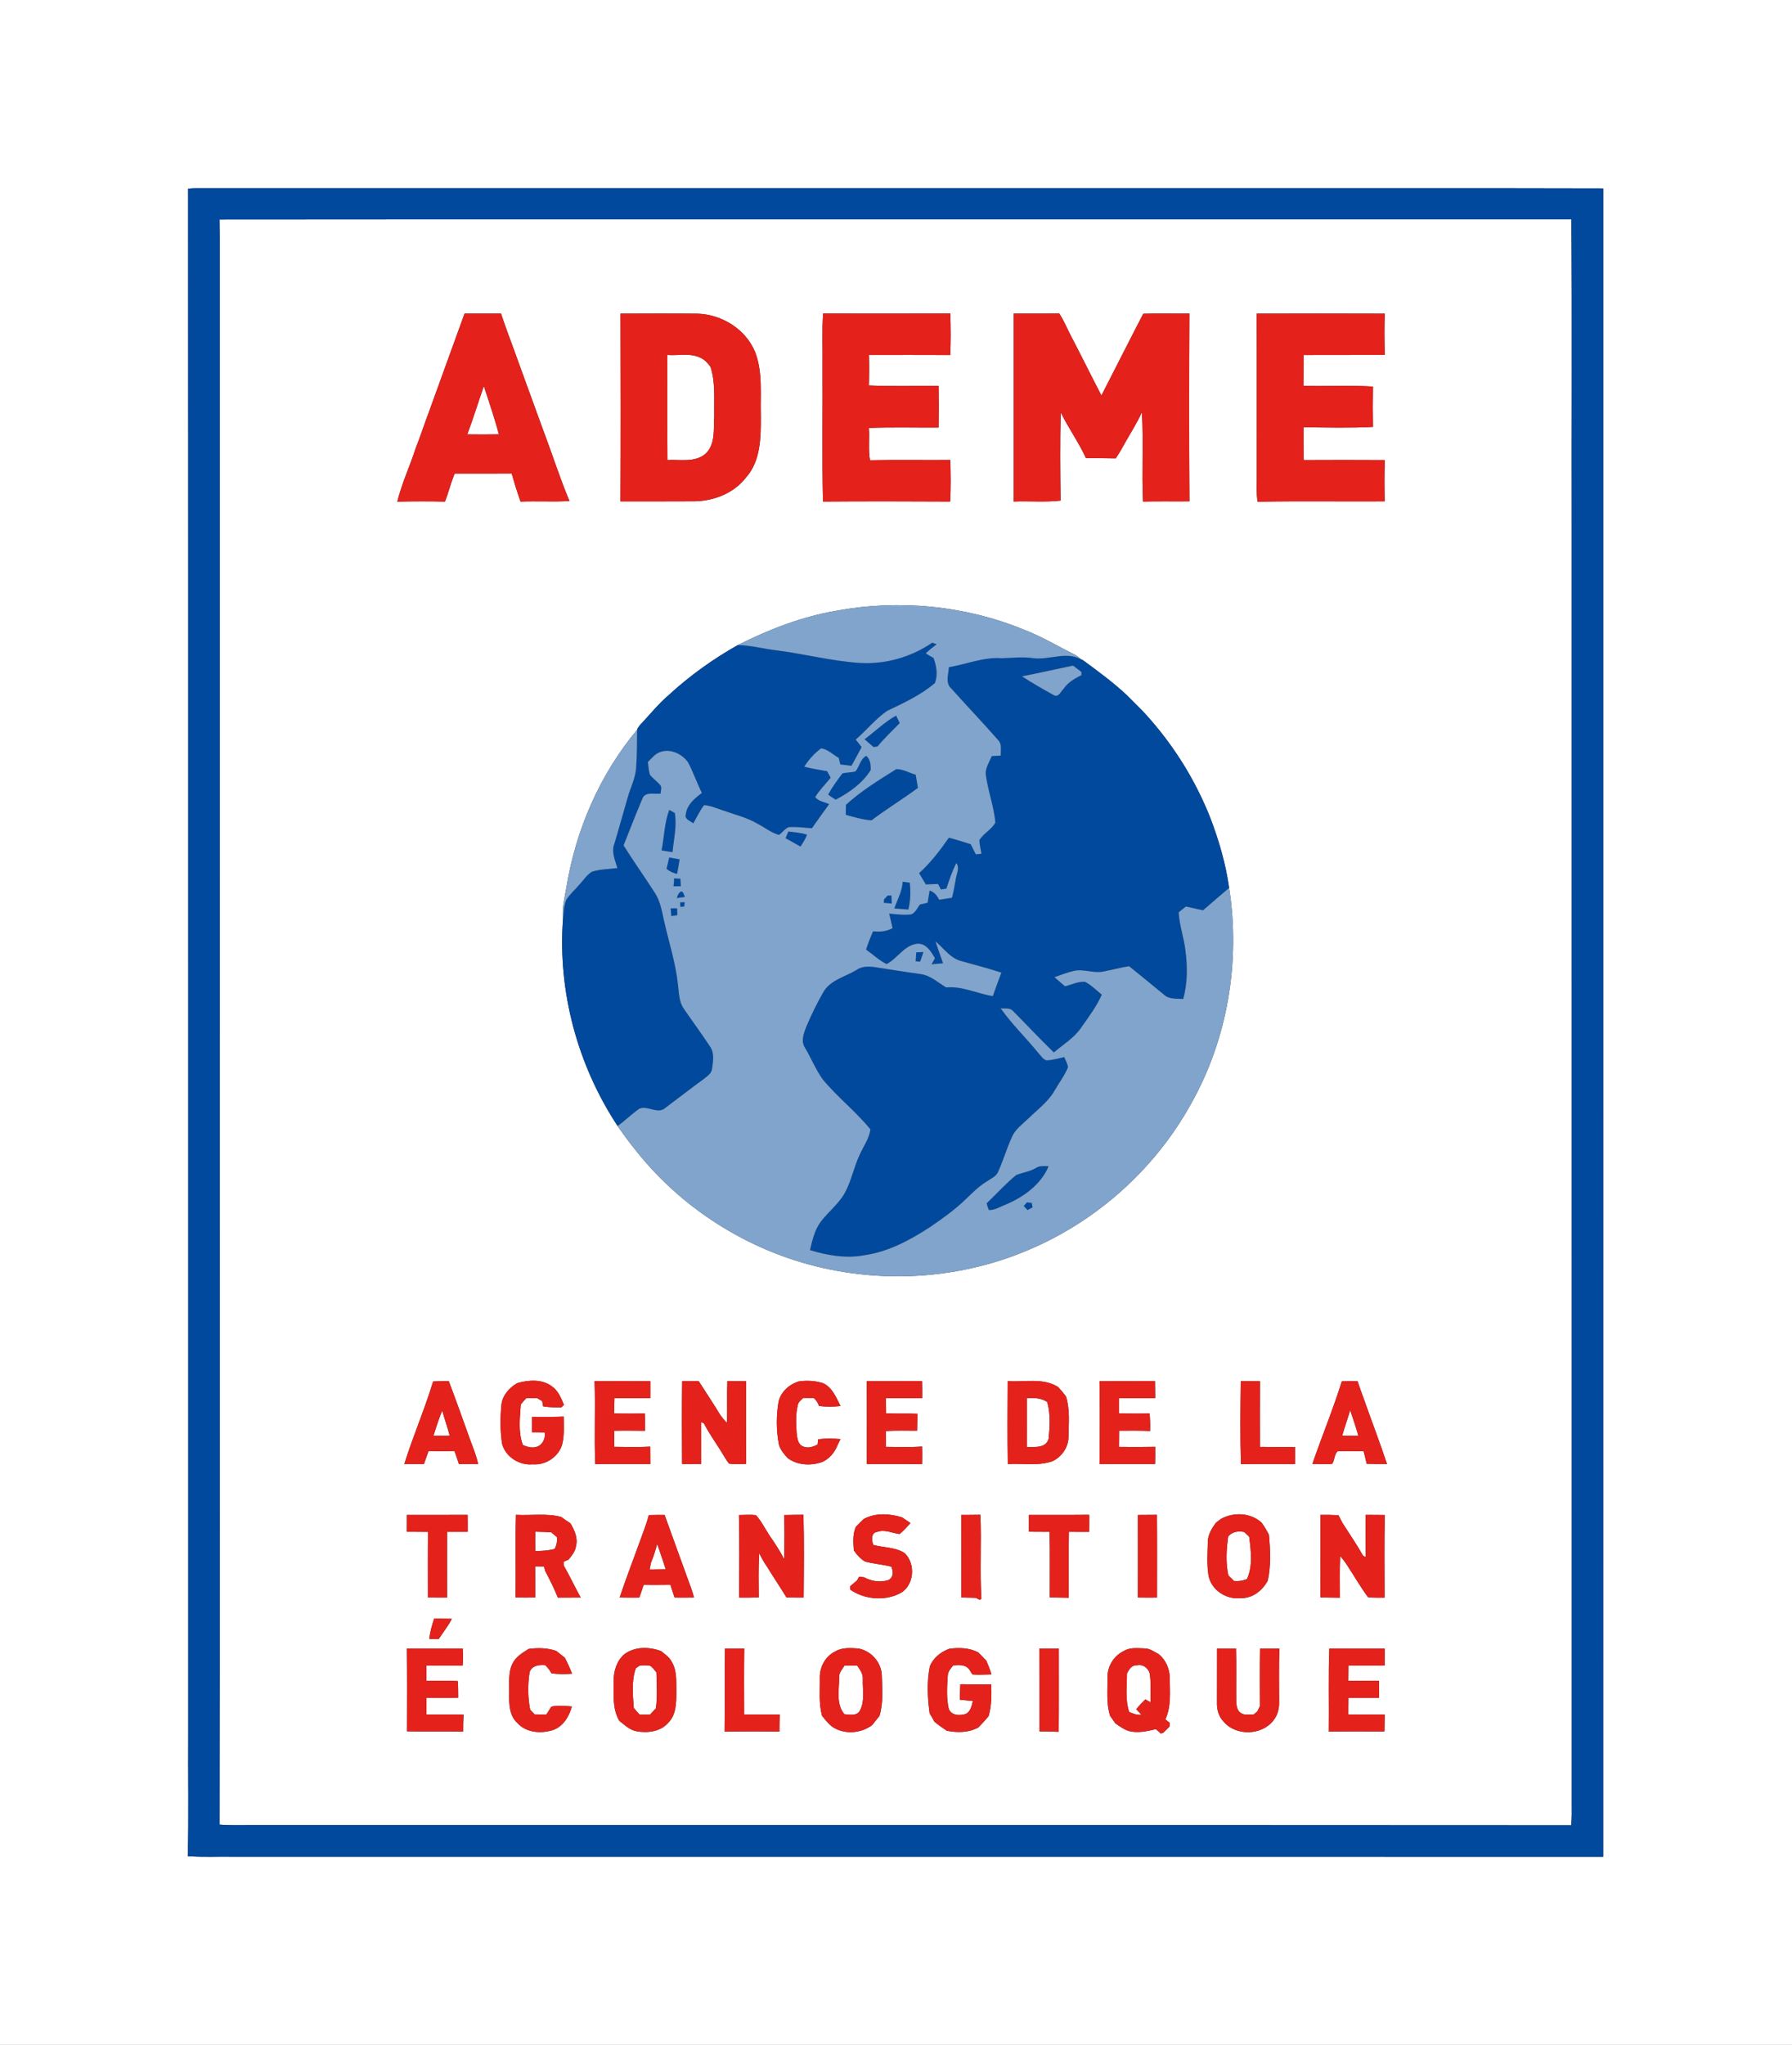 <?xml version="1.0" encoding="UTF-8" ?>
<!DOCTYPE svg PUBLIC "-//W3C//DTD SVG 1.1//EN" "http://www.w3.org/Graphics/SVG/1.1/DTD/svg11.dtd">
<svg width="952pt" height="1086pt" viewBox="0 0 952 1086" version="1.1" xmlns="http://www.w3.org/2000/svg">
<rect x="0" y="0" width="952" height="1086" fill="#333333" stroke="none"/>
<g id="#ffffffff">
<path fill="#ffffff" opacity="1.00" d=" M 0.00 0.00 L 952.00 0.00 L 952.00 1086.00 L 0.00 1086.00 L 0.00 0.00 M 99.94 100.23 C 100.09 373.82 99.95 647.41 100.01 921.00 C 99.82 942.58 100.36 964.17 99.74 985.73 C 107.82 986.37 115.93 985.89 124.02 986.04 C 366.57 986.05 609.13 986.02 851.68 986.06 C 851.75 690.74 851.67 395.41 851.71 100.09 C 775.45 99.88 699.19 100.06 622.92 100.00 C 449.93 99.99 276.95 100.02 103.96 99.99 C 102.61 100.00 101.27 100.08 99.94 100.23 Z" />
<path fill="#ffffff" opacity="1.00" d=" M 116.63 116.59 C 356.02 116.35 595.41 116.58 834.80 116.47 C 835.20 170.96 834.86 225.46 834.97 279.95 C 834.98 505.96 834.97 731.97 834.99 957.98 C 835.05 961.76 835.04 965.55 834.73 969.34 C 602.47 969.19 370.21 969.31 137.95 969.27 C 130.85 969.14 123.73 969.57 116.64 969.01 C 116.82 857.34 116.66 745.67 116.71 634.00 C 116.71 466.33 116.71 298.66 116.72 130.99 C 116.73 126.19 116.72 121.39 116.63 116.59 M 246.81 166.51 C 240.63 183.72 234.28 200.87 228.12 218.09 C 225.60 224.68 223.47 231.42 220.85 237.98 C 217.78 247.52 213.47 256.68 211.06 266.41 C 219.51 266.22 227.96 266.21 236.41 266.39 C 238.15 261.98 239.23 257.35 240.98 252.95 C 241.17 252.45 241.36 251.96 241.55 251.48 C 251.64 251.49 261.73 251.50 271.82 251.45 C 272.48 253.76 273.21 256.04 273.87 258.35 C 274.71 261.04 275.59 263.72 276.54 266.39 C 285.20 266.03 293.88 266.59 302.54 266.09 C 297.53 254.22 293.64 241.90 289.09 229.84 C 288.34 227.87 287.64 225.88 286.91 223.90 C 282.52 211.96 278.23 199.99 273.87 188.04 C 271.32 180.86 268.49 173.77 266.17 166.51 C 259.71 166.50 253.26 166.51 246.81 166.51 M 329.63 166.55 C 329.73 199.80 329.76 233.05 329.61 266.29 C 342.75 266.25 355.88 266.33 369.02 266.23 C 379.40 266.03 389.98 261.88 396.42 253.47 C 404.21 244.60 404.21 232.13 404.19 221.00 C 403.84 209.71 405.33 197.90 401.22 187.11 C 396.26 174.87 383.59 167.02 370.58 166.58 C 356.93 166.43 343.28 166.51 329.63 166.55 M 437.29 166.43 C 436.59 175.61 437.12 184.82 436.96 194.01 C 437.11 218.13 436.65 242.26 437.20 266.37 C 459.72 266.20 482.24 266.23 504.76 266.36 C 505.22 259.02 505.06 251.65 504.86 244.30 C 490.63 244.39 476.40 244.15 462.18 244.43 C 461.19 238.77 462.02 232.99 461.59 227.28 C 473.93 226.75 486.29 227.15 498.63 227.06 C 498.75 219.69 498.75 212.31 498.63 204.94 C 486.28 204.84 473.92 205.26 461.59 204.71 C 461.76 199.32 461.78 193.92 461.63 188.53 C 476.02 188.52 490.42 188.47 504.81 188.55 C 505.16 181.20 505.09 173.82 504.85 166.46 C 482.33 166.52 459.81 166.58 437.29 166.43 M 607.36 166.63 C 599.84 181.04 592.59 195.59 585.13 210.04 C 579.73 199.68 574.60 189.19 569.18 178.85 C 566.98 174.72 565.27 170.33 562.68 166.42 C 554.62 166.61 546.56 166.46 538.50 166.51 C 538.54 199.79 538.50 233.07 538.51 266.35 C 546.81 265.99 555.18 266.81 563.44 265.86 C 563.28 250.24 563.10 234.61 563.52 219.00 C 567.59 227.30 573.04 234.86 576.90 243.27 C 582.18 243.35 587.46 243.29 592.75 243.43 C 594.74 240.43 596.53 237.31 598.26 234.14 C 601.12 229.10 604.25 224.19 606.64 218.90 C 607.53 234.70 606.48 250.56 607.23 266.37 C 615.45 266.16 623.67 266.34 631.90 266.26 C 631.67 233.01 631.70 199.75 631.88 166.51 C 623.70 166.62 615.52 166.30 607.36 166.63 M 667.63 166.55 C 667.75 195.69 667.64 224.84 667.68 253.99 C 667.72 258.14 667.38 262.33 668.12 266.45 C 690.62 266.04 713.12 266.40 735.62 266.26 C 735.44 258.96 735.41 251.66 735.68 244.36 C 721.30 244.27 706.92 244.28 692.54 244.35 C 692.46 238.52 692.50 232.69 692.48 226.87 C 704.78 227.03 717.10 227.35 729.38 226.71 C 729.26 219.57 729.26 212.43 729.38 205.30 C 717.09 204.52 704.76 205.24 692.45 204.89 C 692.53 199.44 692.46 193.99 692.51 188.54 C 706.89 188.46 721.27 188.57 735.66 188.48 C 735.47 181.17 735.35 173.86 735.66 166.56 C 712.99 166.47 690.31 166.49 667.63 166.55 M 444.52 324.31 C 426.11 327.44 408.56 334.23 391.93 342.60 C 378.73 350.05 366.33 358.92 355.18 369.20 C 349.60 373.97 345.05 379.75 340.01 385.04 C 339.49 385.86 338.67 386.58 338.47 387.57 C 318.68 411.24 305.96 440.54 300.96 470.92 C 300.07 476.66 298.32 482.38 299.08 488.27 C 296.27 526.72 306.89 565.83 328.10 597.97 C 331.20 602.45 334.41 606.85 337.86 611.08 C 359.35 638.20 389.09 658.61 422.00 669.24 C 462.19 682.18 507.06 680.49 545.97 663.96 C 582.39 648.75 613.45 621.00 632.58 586.46 C 652.18 551.93 659.05 510.69 652.98 471.54 C 651.17 458.69 647.50 446.16 642.87 434.07 C 639.21 424.88 634.78 416.00 629.69 407.53 C 623.11 396.69 615.43 386.53 606.74 377.29 C 604.04 374.63 601.37 371.94 598.71 369.24 C 591.40 362.41 583.34 356.49 575.29 350.60 C 575.05 350.49 574.57 350.28 574.33 350.17 C 573.38 349.31 572.42 348.45 571.28 347.86 C 562.10 343.27 553.27 337.93 543.64 334.28 C 512.47 321.53 477.60 318.25 444.52 324.31 M 230.10 733.66 C 225.61 748.48 219.40 762.71 214.81 777.49 C 218.28 777.48 221.74 777.49 225.21 777.49 C 226.01 775.18 226.83 772.88 227.67 770.59 C 232.26 770.69 236.85 770.73 241.43 770.58 C 242.29 772.84 243.06 775.15 243.78 777.48 C 247.19 777.50 250.60 777.50 254.01 777.48 C 253.07 773.14 251.39 769.02 249.85 764.87 C 246.08 754.38 242.36 743.87 238.40 733.45 C 235.63 733.48 232.86 733.50 230.10 733.66 M 274.76 734.54 C 270.57 736.99 266.98 740.99 266.38 745.96 C 265.73 752.90 265.67 759.95 266.76 766.85 C 268.65 773.78 275.95 778.35 283.01 777.66 C 289.67 778.24 296.35 773.92 298.51 767.60 C 299.92 762.63 299.47 757.40 299.46 752.31 C 293.86 752.57 288.26 752.44 282.66 752.44 C 282.66 755.16 282.67 757.89 282.65 760.63 C 284.88 760.66 287.12 760.62 289.35 760.77 C 289.95 764.00 288.05 767.76 284.69 768.48 C 282.31 769.13 279.95 768.30 277.77 767.42 C 275.21 760.49 276.19 753.00 276.68 745.82 C 277.63 744.64 278.64 743.53 279.68 742.45 C 281.56 742.46 283.43 742.46 285.32 742.49 C 286.22 743.02 287.13 743.56 288.05 744.10 C 288.16 744.79 288.39 746.16 288.51 746.85 C 291.70 747.46 294.96 747.39 298.19 747.42 C 298.54 747.09 299.25 746.43 299.60 746.11 C 298.07 742.39 296.46 738.38 292.96 736.09 C 287.71 732.28 280.68 732.89 274.76 734.54 M 315.86 733.51 C 316.39 748.19 315.60 762.89 316.23 777.56 C 325.99 777.41 335.74 777.52 345.50 777.50 C 345.50 774.42 345.49 771.34 345.44 768.27 C 339.07 768.64 332.68 768.49 326.30 768.38 C 326.30 765.53 326.30 762.68 326.30 759.84 C 331.76 759.72 337.22 759.79 342.68 759.84 C 342.71 756.77 342.69 753.72 342.56 750.67 C 337.12 750.72 331.67 750.79 326.22 750.60 C 326.28 747.89 326.33 745.18 326.42 742.48 C 332.78 742.53 339.14 742.50 345.49 742.50 C 345.50 739.50 345.50 736.50 345.50 733.51 C 335.62 733.47 325.74 733.46 315.86 733.51 M 362.41 733.47 C 362.20 748.14 362.27 762.82 362.37 777.50 C 365.74 777.49 369.12 777.48 372.49 777.47 C 372.48 770.05 372.51 762.62 372.48 755.19 C 372.84 755.37 373.56 755.71 373.93 755.89 C 376.52 760.87 379.74 765.48 382.75 770.22 C 383.56 771.51 384.35 772.83 385.14 774.15 C 385.92 775.20 386.45 776.52 387.50 777.35 C 390.44 777.66 393.40 777.46 396.35 777.45 C 396.29 762.81 396.32 748.16 396.33 733.52 C 393.02 733.48 389.71 733.49 386.41 733.47 C 386.15 740.86 386.42 748.25 386.25 755.64 C 384.88 754.42 383.76 752.98 382.67 751.52 C 381.27 749.14 379.78 746.82 378.29 744.49 C 375.91 740.83 373.59 737.14 371.18 733.51 C 368.25 733.49 365.33 733.48 362.41 733.47 M 424.44 733.61 C 419.35 735.13 414.83 739.12 413.61 744.43 C 412.33 751.96 412.35 759.73 413.82 767.24 C 414.61 770.05 416.58 772.29 418.51 774.41 C 423.50 778.00 430.02 778.51 435.81 776.76 C 440.27 775.33 443.43 771.45 445.07 767.20 C 445.53 766.19 446.02 765.21 446.54 764.25 C 442.59 763.98 438.61 763.80 434.68 764.39 C 434.59 765.09 434.41 766.49 434.33 767.19 C 431.97 768.35 429.25 769.34 426.69 768.20 C 423.82 767.15 423.53 763.68 423.23 761.10 C 422.84 756.10 422.66 750.96 423.86 746.07 C 424.18 744.44 425.64 743.52 426.69 742.40 C 428.53 742.41 430.38 742.43 432.23 742.41 C 433.56 743.52 434.57 744.91 435.02 746.63 C 438.83 747.22 442.70 747.09 446.53 746.71 C 444.18 742.12 442.26 736.92 437.25 734.56 C 433.11 733.27 428.72 733.02 424.44 733.61 M 460.47 733.51 C 460.57 748.17 460.51 762.83 460.50 777.49 C 470.28 777.51 480.07 777.43 489.86 777.54 C 489.93 774.42 489.93 771.31 489.86 768.21 C 483.48 768.70 477.07 768.46 470.68 768.40 C 470.69 765.60 470.68 762.80 470.66 760.01 C 476.16 759.56 481.68 759.85 487.19 759.81 C 487.28 756.81 487.29 753.81 487.45 750.83 C 481.87 750.56 476.29 750.87 470.72 750.56 C 470.69 747.87 470.68 745.19 470.64 742.52 C 477.06 742.51 483.48 742.48 489.90 742.53 C 489.94 739.50 489.93 736.47 489.83 733.45 C 480.04 733.53 470.25 733.44 460.47 733.51 M 535.35 733.46 C 535.25 748.14 535.16 762.83 535.40 777.52 C 543.29 777.01 551.55 778.69 559.16 775.99 C 564.02 773.68 567.62 768.61 567.62 763.13 C 567.74 755.95 568.50 748.55 566.30 741.59 C 565.57 740.67 564.84 739.76 564.12 738.86 C 563.45 738.11 562.80 737.36 562.15 736.62 C 554.10 731.52 544.28 734.13 535.35 733.46 M 659.16 733.45 C 658.98 748.15 658.80 762.88 659.25 777.57 C 668.82 777.41 678.40 777.51 687.98 777.51 C 688.00 774.49 688.00 771.47 687.97 768.46 C 681.76 768.48 675.55 768.52 669.35 768.42 C 669.27 756.79 669.26 745.17 669.37 733.54 C 665.96 733.49 662.56 733.50 659.16 733.45 M 712.85 733.59 C 708.22 748.40 702.25 762.76 697.21 777.44 C 700.70 777.48 704.20 777.63 707.70 777.42 C 709.14 775.42 708.74 772.34 710.65 770.73 C 715.22 770.53 719.81 770.74 724.40 770.64 C 724.99 772.86 725.55 775.10 726.02 777.37 C 729.62 777.52 733.23 777.51 736.84 777.48 C 732.87 765.53 728.34 753.78 724.16 741.91 C 723.13 739.12 722.15 736.33 721.20 733.53 C 718.41 733.48 715.63 733.49 712.85 733.59 M 584.11 733.53 C 584.32 748.18 584.30 762.84 584.12 777.49 C 593.96 777.49 603.80 777.49 613.64 777.50 C 613.72 774.45 613.73 771.40 613.70 768.37 C 607.30 768.52 600.89 768.51 594.48 768.41 C 594.51 765.53 594.51 762.67 594.55 759.81 C 600.02 759.77 605.51 759.69 610.98 759.96 C 611.07 756.83 611.02 753.71 610.72 750.60 C 605.30 750.80 599.89 750.68 594.48 750.63 C 594.51 747.92 594.50 745.21 594.48 742.51 C 600.89 742.51 607.29 742.48 613.70 742.54 C 613.68 739.51 613.64 736.49 613.59 733.48 C 603.76 733.51 593.94 733.45 584.11 733.53 M 216.15 804.53 C 216.15 807.50 216.15 810.48 216.12 813.46 C 219.87 813.49 223.61 813.46 227.36 813.53 C 227.24 825.15 227.32 836.76 227.31 848.38 C 230.70 848.46 234.10 848.46 237.50 848.46 C 237.49 836.80 237.46 825.14 237.51 813.49 C 241.15 813.49 244.79 813.48 248.44 813.50 C 248.47 810.50 248.45 807.50 248.41 804.51 C 237.65 804.53 226.90 804.52 216.15 804.53 M 274.09 804.48 C 273.72 819.11 274.09 833.75 273.90 848.38 C 277.38 848.47 280.86 848.47 284.34 848.39 C 284.31 842.88 284.33 837.37 284.30 831.86 C 285.88 831.86 287.45 831.88 289.04 831.92 C 289.18 832.50 289.46 833.65 289.60 834.23 C 292.03 838.89 294.44 843.59 296.37 848.49 C 300.41 848.46 304.46 848.48 308.51 848.44 C 305.37 842.81 302.68 836.95 299.47 831.37 C 299.46 830.87 299.45 829.89 299.44 829.39 C 300.30 829.01 301.16 828.63 302.03 828.27 C 303.74 826.13 305.65 823.92 306.00 821.09 C 307.11 816.80 305.20 812.60 303.04 809.00 C 301.36 807.94 299.73 806.81 298.16 805.61 C 290.32 803.53 282.10 804.94 274.09 804.48 M 344.69 804.61 C 343.52 809.21 341.70 813.60 340.13 818.08 C 336.49 828.20 332.59 838.22 329.18 848.42 C 332.66 848.49 336.14 848.48 339.63 848.46 C 340.45 846.21 341.20 843.94 341.93 841.67 C 346.68 841.74 351.43 841.69 356.18 841.63 C 356.87 843.90 357.60 846.18 358.38 848.45 C 361.83 848.49 365.28 848.50 368.73 848.43 C 367.72 844.86 366.47 841.38 365.15 837.92 C 361.08 826.81 357.13 815.65 353.06 804.53 C 350.27 804.51 347.48 804.53 344.69 804.61 M 392.56 804.59 C 392.87 819.21 392.74 833.85 392.64 848.48 C 396.12 848.49 399.60 848.48 403.09 848.37 C 403.05 840.53 402.84 832.67 403.34 824.85 C 404.60 827.46 406.05 830.00 407.72 832.39 C 411.00 837.77 414.55 842.97 417.81 848.36 C 420.84 848.44 423.89 848.46 426.93 848.45 C 427.05 833.79 427.24 819.11 426.83 804.45 C 423.40 804.50 419.98 804.50 416.56 804.59 C 416.85 812.40 416.74 820.23 416.62 828.05 C 414.34 823.65 411.61 819.51 408.79 815.45 C 406.42 811.82 404.49 807.86 401.58 804.63 C 398.58 804.31 395.56 804.53 392.56 804.59 M 458.81 806.73 C 457.39 808.06 456.02 809.46 454.66 810.87 C 452.94 814.81 453.28 819.14 453.58 823.32 C 455.15 825.70 457.07 827.81 459.54 829.29 C 464.14 830.53 468.93 830.83 473.55 832.01 C 474.58 834.54 474.81 837.84 471.84 839.17 C 467.58 840.49 462.89 839.74 459.00 837.65 C 458.13 837.54 457.27 837.43 456.41 837.34 C 456.15 837.82 455.61 838.78 455.35 839.26 C 454.08 840.33 452.83 841.41 451.57 842.50 C 451.58 842.91 451.61 843.74 451.62 844.15 C 459.04 849.36 469.45 850.38 477.62 846.42 C 485.74 842.72 486.78 830.32 480.36 824.64 C 475.42 821.63 469.38 821.93 463.94 820.47 C 463.03 818.06 462.59 814.03 465.97 813.55 C 470.04 812.05 473.92 814.18 477.88 814.69 C 480.06 813.00 481.82 810.85 483.70 808.86 C 482.19 807.84 480.69 806.82 479.19 805.81 C 472.58 803.80 465.05 803.30 458.81 806.73 M 510.64 804.54 C 510.75 819.15 510.69 833.76 510.68 848.38 C 513.28 848.45 515.87 848.48 518.47 848.58 C 519.36 848.93 520.74 850.34 521.36 848.87 C 520.45 834.09 521.49 819.24 520.82 804.45 C 517.43 804.52 514.03 804.52 510.64 804.54 M 546.61 804.54 C 546.65 807.50 546.65 810.47 546.62 813.44 C 550.28 813.48 553.93 813.49 557.60 813.50 C 557.82 825.11 557.66 836.74 557.69 848.36 C 561.05 848.46 564.41 848.46 567.78 848.54 C 567.78 836.85 567.69 825.17 567.84 813.49 C 571.42 813.48 575.00 813.48 578.58 813.53 C 578.66 810.51 578.66 807.49 578.62 804.47 C 567.95 804.59 557.28 804.46 546.61 804.54 M 604.50 804.55 C 604.52 819.17 604.54 833.80 604.50 848.43 C 607.89 848.48 611.28 848.49 614.68 848.45 C 614.68 833.79 614.76 819.13 614.63 804.48 C 611.25 804.49 607.87 804.50 604.50 804.55 M 648.56 806.69 C 647.67 807.39 646.77 808.08 645.88 808.78 C 643.72 811.78 641.64 815.13 641.67 818.97 C 641.50 824.70 641.10 830.52 641.96 836.22 C 643.09 844.16 651.26 849.62 659.04 848.73 C 665.29 848.96 670.68 844.72 673.50 839.40 C 675.27 831.42 674.84 823.16 674.12 815.08 C 672.97 812.85 671.75 810.67 670.24 808.67 C 664.44 803.29 655.31 802.92 648.56 806.69 M 701.51 804.49 C 701.48 819.11 701.51 833.75 701.49 848.38 C 704.92 848.46 708.35 848.46 711.79 848.53 C 711.80 841.13 711.61 833.72 711.96 826.33 C 713.34 827.93 714.64 829.62 715.78 831.43 C 719.46 837.02 722.80 842.87 726.78 848.25 C 729.68 848.63 732.62 848.44 735.55 848.49 C 735.52 833.85 735.34 819.20 735.67 804.56 C 732.27 804.50 728.89 804.48 725.51 804.49 C 725.49 811.98 725.46 819.48 725.55 826.97 C 725.18 826.76 724.44 826.34 724.07 826.14 C 720.74 820.15 716.82 814.52 713.15 808.74 C 712.42 807.39 711.75 806.03 711.06 804.68 C 707.87 804.50 704.69 804.48 701.51 804.49 M 228.09 870.40 C 229.77 870.38 231.44 870.37 233.13 870.37 C 235.42 866.80 238.12 863.50 240.04 859.71 C 236.91 859.64 233.77 859.67 230.64 859.64 C 229.48 863.15 228.43 866.70 228.09 870.40 M 216.15 875.49 C 216.30 890.15 216.24 904.80 216.20 919.46 C 226.15 919.63 236.11 919.39 246.06 919.63 C 246.06 916.61 246.08 913.59 246.28 910.59 C 239.68 910.42 233.09 910.55 226.50 910.49 C 226.50 907.54 226.50 904.58 226.53 901.64 C 232.16 901.67 237.79 901.82 243.42 901.59 C 243.36 898.65 243.46 895.71 243.19 892.80 C 237.64 892.40 232.06 892.80 226.50 892.61 C 226.52 889.91 226.52 887.20 226.51 884.51 C 232.93 884.56 239.35 884.44 245.77 884.57 C 245.99 881.53 245.99 878.48 245.81 875.45 C 235.93 875.54 226.04 875.45 216.15 875.49 M 280.80 875.72 C 277.82 877.62 274.60 879.51 272.74 882.64 C 269.77 887.60 270.64 893.51 270.51 899.02 C 270.41 904.55 270.41 911.08 274.91 915.07 C 279.50 920.20 287.28 920.76 293.51 918.86 C 299.09 917.06 302.34 911.64 303.81 906.28 C 300.18 905.95 296.50 905.60 292.91 906.35 C 292.04 907.74 291.15 909.12 290.26 910.51 C 288.18 910.52 286.10 910.52 284.03 910.47 C 283.24 909.64 282.45 908.82 281.66 908.01 C 280.36 901.48 280.32 894.65 281.34 888.10 C 282.51 884.46 286.41 884.07 289.66 884.33 C 290.98 885.60 292.14 887.01 292.97 888.67 C 296.60 889.15 300.27 889.12 303.92 888.86 C 302.77 885.95 301.50 883.09 300.03 880.34 C 298.49 879.15 296.98 877.96 295.48 876.75 C 290.75 875.13 285.72 875.04 280.80 875.72 M 331.62 878.58 C 327.49 882.19 325.93 887.69 326.00 893.02 C 326.01 900.02 325.31 907.58 329.00 913.88 C 331.79 916.04 334.48 918.72 338.09 919.41 C 343.95 920.48 350.85 919.69 354.98 914.94 C 359.18 910.84 359.27 904.52 359.30 899.05 C 359.18 893.43 359.85 887.28 356.71 882.29 C 355.47 879.95 353.18 878.49 351.20 876.85 C 344.85 874.51 337.21 874.33 331.62 878.58 M 385.15 875.46 C 384.82 890.17 385.18 904.89 384.93 919.60 C 394.64 919.48 404.35 919.45 414.06 919.63 C 414.06 916.61 414.08 913.59 414.28 910.58 C 407.97 910.43 401.65 910.51 395.34 910.54 C 395.30 898.86 395.24 887.18 395.39 875.50 C 391.97 875.51 388.56 875.52 385.15 875.46 M 443.69 877.06 C 438.49 879.53 435.41 885.34 435.52 890.99 C 435.65 897.76 434.86 904.65 436.75 911.26 C 438.80 913.78 440.81 916.55 443.82 918.01 C 450.00 921.15 457.80 920.27 463.33 916.15 C 464.62 914.51 465.92 912.89 467.22 911.27 C 469.40 904.10 468.63 896.54 468.43 889.17 C 467.93 882.45 462.62 876.72 456.05 875.48 C 451.90 875.22 447.40 874.80 443.69 877.06 M 504.33 875.61 C 499.79 877.27 495.76 880.46 493.94 885.05 C 492.34 893.21 492.73 901.74 493.88 909.95 C 494.76 911.36 495.62 912.80 496.38 914.30 C 498.45 916.10 500.75 917.61 503.01 919.16 C 508.65 920.22 514.69 920.24 519.82 917.35 C 521.68 915.41 523.51 913.45 525.20 911.37 C 526.81 905.88 526.74 900.16 526.61 894.51 C 521.12 894.55 515.64 894.51 510.16 894.47 C 510.08 897.19 509.97 899.92 509.89 902.66 C 512.21 902.86 514.52 903.10 516.84 903.36 C 516.21 905.86 515.69 908.82 513.19 910.18 C 509.98 911.28 504.96 911.14 503.95 907.13 C 502.72 901.50 503.12 895.63 503.50 889.92 C 503.55 887.71 505.09 886.04 506.40 884.44 C 509.50 884.25 513.06 883.85 515.05 886.80 C 515.52 887.65 516.06 888.48 516.66 889.27 C 520.01 889.51 523.37 889.28 526.72 889.23 C 525.96 886.74 525.03 884.32 523.99 881.95 C 522.56 880.46 521.12 879.00 519.69 877.53 C 514.94 875.07 509.52 874.94 504.33 875.61 M 596.95 876.85 C 591.62 879.37 588.19 885.14 588.35 891.01 C 588.45 897.77 587.65 904.71 589.75 911.26 C 590.71 912.57 591.65 913.90 592.57 915.25 C 594.76 916.78 596.97 918.36 599.52 919.25 C 604.34 920.56 609.32 919.42 614.05 918.29 C 614.94 919.02 615.81 919.81 616.66 920.64 C 617.01 920.52 617.71 920.28 618.06 920.17 C 619.15 919.07 620.23 917.97 621.33 916.89 C 621.37 916.25 621.42 915.63 621.48 915.01 C 620.67 914.37 619.88 913.74 619.10 913.12 C 622.30 906.19 621.46 898.41 621.42 891.01 C 621.36 886.26 619.34 881.59 615.66 878.54 C 613.24 877.25 610.88 875.43 608.01 875.43 C 604.31 875.34 600.26 874.75 596.95 876.85 M 646.53 875.50 C 646.50 885.01 646.52 894.52 646.51 904.03 C 646.38 907.67 647.34 911.53 649.96 914.20 C 656.46 922.09 670.40 921.74 676.55 913.60 C 678.71 910.93 679.60 907.41 679.53 904.04 C 679.54 894.53 679.37 885.02 679.66 875.52 C 676.24 875.47 672.82 875.50 669.40 875.49 C 669.23 885.68 669.31 895.87 669.34 906.06 C 668.86 907.01 668.40 907.98 667.94 908.95 C 667.47 909.33 666.53 910.09 666.06 910.47 C 663.79 910.43 661.24 911.12 659.24 909.76 C 657.31 908.61 656.91 906.10 656.74 904.07 C 656.64 894.53 656.89 884.99 656.62 875.46 C 653.25 875.48 649.89 875.48 646.53 875.50 M 706.21 875.45 C 705.63 890.16 706.11 904.90 705.91 919.63 C 715.76 919.42 725.62 919.55 735.47 919.54 C 735.52 916.54 735.54 913.54 735.66 910.55 C 729.21 910.47 722.76 910.50 716.31 910.54 C 716.31 907.57 716.31 904.61 716.37 901.66 C 721.79 901.76 727.22 901.70 732.65 901.66 C 732.66 898.63 732.65 895.62 732.57 892.61 C 727.15 892.70 721.73 892.63 716.31 892.64 C 716.32 889.92 716.33 887.20 716.38 884.49 C 722.79 884.52 729.21 884.53 735.63 884.48 C 735.59 881.48 735.59 878.49 735.63 875.51 C 725.82 875.44 716.01 875.54 706.21 875.45 M 552.14 875.50 C 552.34 890.16 552.18 904.82 552.24 919.49 C 555.64 919.50 559.04 919.52 562.44 919.72 C 562.58 904.98 562.48 890.25 562.50 875.51 C 559.04 875.48 555.59 875.48 552.14 875.50 Z" />
<path fill="#ffffff" opacity="1.00" d=" M 354.51 188.51 C 360.75 189.00 367.66 187.08 373.28 190.64 C 375.02 191.63 376.22 193.25 377.45 194.78 C 380.20 203.22 379.27 212.26 379.44 221.00 C 379.00 227.68 380.22 235.70 374.95 240.87 C 369.34 245.80 361.38 243.95 354.58 244.32 C 354.42 225.72 354.55 207.12 354.51 188.51 Z" />
<path fill="#ffffff" opacity="1.00" d=" M 248.25 230.66 C 251.43 222.19 254.08 213.54 257.05 205.00 C 259.79 213.52 262.74 221.99 265.03 230.64 C 259.44 230.76 253.84 230.74 248.25 230.66 Z" />
<path fill="#ffffff" opacity="1.00" d=" M 545.50 742.48 C 549.24 742.32 553.13 742.36 556.34 744.57 C 558.14 750.85 557.69 757.57 557.11 763.99 C 555.79 769.19 549.62 768.47 545.49 768.44 C 545.49 759.78 545.47 751.13 545.50 742.48 Z" />
<path fill="#ffffff" opacity="1.00" d=" M 234.92 749.07 C 236.16 753.57 237.75 757.97 238.92 762.50 C 236.03 762.53 233.15 762.54 230.27 762.51 C 231.67 757.98 233.16 753.48 234.92 749.07 Z" />
<path fill="#ffffff" opacity="1.00" d=" M 713.05 762.48 C 714.31 757.90 715.98 753.44 717.28 748.88 C 717.83 750.59 718.41 752.32 719.00 754.04 C 719.96 756.83 720.81 759.66 721.64 762.50 C 718.77 762.54 715.91 762.53 713.05 762.48 Z" />
<path fill="#ffffff" opacity="1.00" d=" M 284.37 813.43 C 287.18 813.49 289.99 813.58 292.80 813.74 C 293.80 814.59 294.80 815.43 295.83 816.28 C 296.12 818.47 295.74 820.66 294.65 822.60 C 291.30 823.53 287.83 823.66 284.38 823.73 C 284.30 820.29 284.31 816.86 284.37 813.43 Z" />
<path fill="#ffffff" opacity="1.00" d=" M 652.49 815.92 C 654.69 813.40 657.83 812.95 660.99 813.60 C 661.85 814.45 662.73 815.31 663.63 816.16 C 664.56 823.52 665.66 831.58 662.47 838.55 C 660.29 839.52 657.93 839.84 655.57 839.61 C 654.57 838.59 653.56 837.61 652.56 836.63 C 651.08 829.81 651.51 822.77 652.49 815.92 Z" />
<path fill="#ffffff" opacity="1.00" d=" M 345.80 830.03 C 347.16 826.75 348.22 823.36 349.12 819.93 C 350.78 824.38 352.15 828.92 353.68 833.41 C 350.82 833.48 347.96 833.49 345.10 833.51 C 345.33 832.34 345.56 831.17 345.80 830.03 Z" />
<path fill="#ffffff" opacity="1.00" d=" M 339.96 884.49 C 341.74 884.46 343.56 884.26 345.33 884.66 C 346.79 885.44 347.65 886.96 348.73 888.17 C 348.87 894.52 349.31 900.91 348.45 907.23 C 347.41 908.35 346.36 909.48 345.32 910.61 C 343.47 910.61 341.63 910.59 339.78 910.58 C 338.72 909.42 337.69 908.26 336.70 907.06 C 336.18 900.03 335.39 892.68 337.80 885.91 C 338.34 885.56 339.42 884.85 339.96 884.49 Z" />
<path fill="#ffffff" opacity="1.00" d=" M 448.64 884.56 C 450.87 884.47 453.11 884.47 455.36 884.55 C 456.94 886.76 458.64 889.10 458.35 892.00 C 458.22 897.39 459.51 903.26 456.93 908.27 C 455.41 911.48 451.41 910.61 448.57 910.37 C 444.04 904.91 445.82 897.45 445.80 890.97 C 445.58 888.44 447.39 886.53 448.64 884.56 Z" />
<path fill="#ffffff" opacity="1.00" d=" M 598.70 888.74 C 599.78 886.60 601.22 884.19 604.01 884.41 C 607.51 883.53 610.85 886.53 610.96 890.00 C 611.49 894.67 611.21 899.38 611.25 904.07 C 610.31 903.56 609.38 903.03 608.48 902.50 C 606.75 904.14 605.12 905.87 603.62 907.72 C 604.32 908.46 605.72 909.94 606.42 910.68 C 604.09 910.85 601.94 910.16 599.88 909.18 C 597.66 902.58 598.69 895.56 598.70 888.74 Z" />
</g>
<g id="#01499dff">
<path fill="#01499d" opacity="1.00" d=" M 99.94 100.23 C 101.27 100.08 102.61 100.00 103.96 99.99 C 276.95 100.02 449.93 99.99 622.92 100.00 C 699.19 100.06 775.45 99.88 851.71 100.09 C 851.67 395.41 851.75 690.74 851.68 986.06 C 609.13 986.02 366.57 986.05 124.02 986.04 C 115.93 985.89 107.82 986.37 99.74 985.73 C 100.36 964.17 99.82 942.58 100.01 921.00 C 99.95 647.41 100.09 373.82 99.94 100.23 M 116.63 116.59 C 116.72 121.39 116.73 126.19 116.72 130.99 C 116.71 298.66 116.71 466.33 116.71 634.00 C 116.66 745.67 116.82 857.34 116.64 969.01 C 123.73 969.57 130.85 969.14 137.95 969.27 C 370.21 969.31 602.47 969.19 834.73 969.34 C 835.04 965.55 835.05 961.76 834.99 957.98 C 834.97 731.97 834.98 505.96 834.97 279.95 C 834.86 225.46 835.20 170.96 834.80 116.47 C 595.41 116.58 356.02 116.35 116.63 116.59 Z" />
<path fill="#01499d" opacity="1.00" d=" M 456.96 352.07 C 470.47 352.87 484.10 348.93 495.27 341.30 C 496.03 341.58 496.80 341.88 497.58 342.18 C 495.61 343.70 493.60 345.20 491.84 346.97 C 493.14 347.88 494.55 348.62 495.93 349.43 C 497.53 353.64 498.33 358.42 496.68 362.74 C 489.19 369.15 480.10 373.32 471.26 377.54 C 465.08 381.84 460.31 387.85 454.62 392.77 C 455.65 394.10 456.69 395.43 457.74 396.77 C 455.96 400.10 454.18 403.43 452.34 406.72 C 450.37 406.47 448.40 406.23 446.44 405.98 C 446.14 404.80 445.84 403.63 445.55 402.46 C 442.49 400.77 439.72 397.88 436.22 397.42 C 432.67 400.05 429.62 403.43 427.27 407.17 C 431.26 408.24 435.36 408.84 439.43 409.55 C 440.05 410.71 440.67 411.87 441.30 413.03 C 438.54 416.44 435.36 419.55 433.08 423.33 C 434.79 425.59 438.05 425.89 440.51 427.04 C 437.43 431.29 434.31 435.52 431.34 439.86 C 427.24 439.65 423.14 438.96 419.03 439.28 C 416.96 440.08 415.66 442.15 413.84 443.39 C 409.67 442.29 406.28 439.44 402.50 437.51 C 396.64 434.03 389.95 432.53 383.61 430.24 C 380.47 429.17 377.36 427.77 374.02 427.63 C 371.73 430.59 370.17 434.03 368.33 437.27 C 366.70 435.94 363.47 435.11 364.33 432.39 C 364.98 427.35 369.01 423.95 372.86 421.15 C 370.31 415.86 368.32 410.31 365.66 405.09 C 362.61 400.52 356.52 397.51 351.08 399.28 C 348.16 400.09 346.27 402.64 344.20 404.67 C 344.52 406.96 344.55 409.34 345.33 411.55 C 346.86 413.42 348.88 414.82 350.48 416.63 C 351.97 417.85 350.94 419.86 350.99 421.47 C 347.73 421.93 342.60 420.18 341.24 424.27 C 337.72 432.42 334.61 440.75 331.27 448.97 C 336.65 457.56 342.58 465.80 348.02 474.36 C 350.58 478.35 351.49 483.07 352.48 487.63 C 355.01 499.42 358.95 510.94 360.17 522.99 C 360.77 527.28 360.63 531.99 363.26 535.67 C 367.85 542.37 372.67 548.92 377.16 555.69 C 379.65 559.14 378.83 563.66 378.30 567.59 C 378.02 570.17 375.65 571.58 373.83 573.06 C 366.97 578.08 360.25 583.28 353.45 588.38 C 349.39 591.98 344.10 586.92 339.67 588.78 C 335.61 591.57 332.15 595.15 328.10 597.97 C 306.89 565.83 296.27 526.72 299.08 488.27 C 299.52 484.76 299.43 481.07 300.88 477.80 C 302.89 474.64 305.82 472.22 308.19 469.33 C 310.23 467.13 311.90 464.44 314.54 462.90 C 318.88 461.57 323.49 461.55 327.97 461.02 C 326.82 456.92 324.71 452.60 326.30 448.32 C 328.80 440.11 331.01 431.82 333.44 423.59 C 334.88 418.40 337.48 413.50 337.92 408.06 C 338.45 401.24 338.36 394.40 338.47 387.57 C 338.67 386.58 339.49 385.86 340.01 385.04 C 345.05 379.75 349.60 373.97 355.18 369.20 C 366.33 358.92 378.73 350.05 391.93 342.60 C 399.10 342.66 406.05 344.68 413.14 345.46 C 427.80 347.35 442.18 351.16 456.96 352.07 Z" />
<path fill="#01499d" opacity="1.00" d=" M 548.96 349.54 C 557.40 350.60 566.36 345.78 574.33 350.17 C 574.57 350.28 575.05 350.49 575.29 350.60 C 583.34 356.49 591.40 362.41 598.71 369.24 C 601.37 371.94 604.04 374.63 606.74 377.29 C 615.43 386.53 623.11 396.69 629.69 407.53 C 634.78 416.00 639.21 424.88 642.87 434.07 C 647.50 446.16 651.17 458.69 652.98 471.54 C 648.37 475.51 643.69 479.40 639.12 483.44 C 636.08 482.77 633.04 482.11 630.01 481.44 C 628.72 482.46 627.44 483.49 626.16 484.51 C 626.57 491.51 629.04 498.16 629.81 505.11 C 630.91 513.57 630.88 522.26 628.58 530.54 C 625.21 530.26 621.34 530.83 618.59 528.44 C 612.34 523.33 606.12 518.16 599.82 513.12 C 595.15 513.88 590.59 515.13 585.95 516.00 C 580.76 517.02 575.57 514.39 570.39 515.64 C 566.90 516.47 563.57 517.79 560.19 518.96 C 562.06 520.56 563.93 522.17 565.80 523.80 C 569.30 522.94 572.79 521.11 576.44 521.42 C 579.78 523.14 582.43 525.90 585.34 528.23 C 582.46 534.71 578.14 540.36 574.10 546.14 C 570.36 551.42 564.70 554.80 559.85 558.94 C 552.44 551.75 545.40 544.19 538.12 536.88 C 536.46 535.04 533.78 535.76 531.62 535.50 C 537.58 543.98 545.12 551.18 551.62 559.23 C 552.95 560.58 554.02 562.54 555.92 563.14 C 559.14 563.00 562.26 562.09 565.40 561.40 C 566.10 563.20 567.20 564.92 567.35 566.89 C 565.55 571.26 562.62 575.04 560.28 579.13 C 556.96 584.99 551.45 589.03 546.71 593.64 C 543.45 596.83 539.43 599.54 537.57 603.86 C 534.85 609.85 533.00 616.20 530.30 622.19 C 529.26 624.87 526.39 625.92 524.21 627.46 C 519.97 630.01 516.51 633.58 512.96 636.97 C 507.28 642.45 500.84 647.06 494.34 651.50 C 483.60 658.54 471.96 664.83 459.07 666.65 C 449.42 668.46 439.57 666.73 430.30 663.91 C 431.50 658.73 432.73 653.36 435.91 648.97 C 439.91 643.60 445.47 639.49 448.76 633.58 C 452.25 627.29 453.53 620.09 456.53 613.59 C 458.55 609.02 461.69 604.84 462.42 599.78 C 454.67 590.25 444.77 582.62 436.97 573.10 C 433.29 567.87 430.88 561.90 427.63 556.41 C 425.33 552.90 427.00 548.69 428.37 545.17 C 430.98 538.97 433.95 532.92 437.28 527.08 C 440.98 520.42 448.99 518.79 455.06 515.09 C 458.94 512.43 463.73 513.42 468.05 514.12 C 475.09 515.27 482.16 516.29 489.23 517.33 C 494.43 518.05 498.32 521.85 502.68 524.40 C 511.26 523.59 519.11 527.69 527.42 529.00 C 528.90 524.83 530.42 520.67 531.97 516.53 C 524.98 514.25 517.85 512.44 510.78 510.43 C 504.87 508.98 501.42 503.61 496.97 499.95 C 498.29 503.83 499.61 507.72 501.00 511.58 C 498.96 511.75 496.93 511.93 494.90 512.10 C 495.49 511.03 496.08 509.97 496.68 508.91 C 494.63 505.27 491.84 500.66 486.96 501.23 C 480.24 502.19 476.73 509.08 470.99 512.01 C 466.99 510.00 463.71 506.86 460.08 504.29 C 461.17 501.00 462.41 497.77 463.81 494.60 C 467.36 494.93 471.01 494.74 474.17 492.91 C 473.62 490.32 473.01 487.75 472.36 485.20 C 476.21 485.48 480.09 486.10 483.94 485.61 C 486.32 484.87 487.26 482.21 488.66 480.40 C 490.03 480.06 491.40 479.74 492.78 479.42 C 493.13 477.26 493.48 475.10 493.85 472.95 C 496.28 473.69 497.86 475.60 498.93 477.83 C 501.19 477.46 503.46 477.11 505.73 476.78 C 506.69 473.30 507.18 469.73 507.87 466.21 C 508.36 463.59 509.82 460.85 508.07 458.35 C 505.83 462.68 504.29 467.32 502.75 471.94 C 502.02 472.05 500.58 472.28 499.86 472.39 C 499.35 471.40 498.84 470.43 498.34 469.45 C 496.17 469.53 494.01 469.62 491.84 469.70 C 490.65 467.70 489.46 465.71 488.28 463.72 C 494.39 458.17 499.41 451.60 504.11 444.85 C 507.98 445.94 511.83 447.09 515.67 448.32 C 516.57 450.12 517.49 451.92 518.41 453.72 C 519.40 453.61 520.39 453.51 521.39 453.42 C 520.99 450.96 520.32 448.54 520.34 446.05 C 522.62 442.54 526.66 440.56 528.77 436.93 C 528.05 428.14 524.71 419.76 523.65 411.01 C 523.58 407.59 525.60 404.60 526.89 401.55 C 528.47 401.45 530.07 401.35 531.66 401.26 C 531.54 398.47 532.42 395.15 530.18 392.97 C 522.07 383.70 513.55 374.79 505.33 365.62 C 502.04 362.69 503.94 358.08 504.08 354.33 C 513.47 352.75 522.60 348.81 532.26 349.56 C 537.83 349.42 543.40 348.68 548.96 349.54 M 542.94 359.18 C 548.37 362.75 554.05 365.95 559.73 369.11 C 562.22 370.73 563.51 367.29 564.95 365.90 C 567.23 362.42 570.93 360.39 574.52 358.52 C 574.51 358.10 574.49 357.27 574.48 356.85 C 573.00 355.74 571.53 354.62 570.07 353.50 C 561.01 355.32 552.02 357.46 542.94 359.18 Z" />
<path fill="#01499d" opacity="1.00" d=" M 459.27 392.61 C 464.91 388.47 469.92 383.42 476.07 380.03 C 476.70 381.36 477.34 382.69 477.99 384.02 C 474.01 388.11 469.81 392.00 466.20 396.42 C 465.68 396.51 464.63 396.67 464.11 396.75 C 462.49 395.36 460.88 393.99 459.27 392.61 Z" />
<path fill="#01499d" opacity="1.00" d=" M 454.51 409.65 C 456.57 407.02 457.06 403.08 460.20 401.40 C 462.39 403.19 462.64 406.32 462.57 408.95 C 458.17 416.01 451.23 420.88 443.97 424.68 C 442.60 423.82 441.19 423.00 439.94 421.98 C 442.10 418.01 444.83 414.36 447.52 410.75 C 449.80 410.15 452.23 410.34 454.51 409.65 Z" />
<path fill="#01499d" opacity="1.00" d=" M 449.42 427.39 C 457.52 420.00 466.91 414.28 476.14 408.47 C 479.73 408.41 483.04 410.47 486.47 411.43 C 486.86 413.77 487.24 416.10 487.64 418.44 C 479.60 424.42 470.98 429.60 463.00 435.66 C 458.31 435.34 453.81 433.98 449.31 432.72 C 449.34 430.94 449.37 429.16 449.42 427.39 Z" />
<path fill="#01499d" opacity="1.00" d=" M 351.44 451.64 C 352.88 444.49 352.95 436.96 355.53 430.10 C 356.27 430.52 357.76 431.35 358.50 431.77 C 359.68 438.73 357.94 445.64 357.28 452.55 C 355.33 452.25 353.38 451.95 351.44 451.64 Z" />
<path fill="#01499d" opacity="1.00" d=" M 417.31 445.15 C 417.81 443.96 418.33 442.77 418.84 441.59 C 422.15 442.04 425.54 442.19 428.73 443.27 C 427.94 445.56 426.56 447.58 425.25 449.60 C 422.62 448.08 419.97 446.60 417.31 445.15 Z" />
<path fill="#01499d" opacity="1.00" d=" M 354.10 461.36 C 354.60 459.37 355.07 457.39 355.49 455.39 C 357.33 455.71 359.18 456.04 361.04 456.37 C 360.65 458.96 360.21 461.53 359.70 464.10 C 357.63 463.64 355.67 462.82 354.10 461.36 Z" />
<path fill="#01499d" opacity="1.00" d=" M 358.05 466.47 C 359.18 466.53 360.31 466.59 361.45 466.66 C 361.53 467.98 361.61 469.30 361.70 470.63 C 360.39 470.65 359.09 470.67 357.79 470.70 C 357.99 469.29 358.15 467.88 358.05 466.47 Z" />
<path fill="#01499d" opacity="1.00" d=" M 479.50 468.28 C 480.76 468.43 482.03 468.59 483.31 468.75 C 483.83 473.52 483.72 478.35 482.58 483.03 C 480.09 482.83 477.60 482.64 475.11 482.46 C 476.67 477.75 479.37 473.36 479.50 468.28 Z" />
<path fill="#01499d" opacity="1.00" d=" M 359.52 476.95 C 360.04 475.57 360.45 473.91 362.04 473.39 C 363.24 473.88 363.31 475.32 363.86 476.33 C 362.41 476.54 360.96 476.75 359.52 476.95 Z" />
<path fill="#01499d" opacity="1.00" d=" M 471.63 475.57 C 472.12 475.56 473.08 475.56 473.57 475.55 C 473.62 476.98 473.68 478.42 473.74 479.86 C 472.32 479.71 470.91 479.57 469.50 479.44 C 469.54 478.98 469.60 478.07 469.64 477.62 C 470.30 476.93 470.96 476.24 471.63 475.57 Z" />
<path fill="#01499d" opacity="1.00" d=" M 361.33 479.21 C 361.94 479.20 363.15 479.17 363.75 479.16 C 363.69 479.73 363.56 480.85 363.50 481.42 C 362.99 481.47 361.96 481.57 361.45 481.62 C 361.42 481.02 361.36 479.81 361.33 479.21 Z" />
<path fill="#01499d" opacity="1.00" d=" M 356.29 482.39 C 357.42 482.38 358.56 482.38 359.70 482.39 C 359.74 483.59 359.79 484.80 359.85 486.02 C 359.04 486.14 357.43 486.39 356.63 486.51 C 356.51 485.13 356.39 483.76 356.29 482.39 Z" />
<path fill="#01499d" opacity="1.00" d=" M 486.74 505.79 C 488.02 505.72 489.30 505.65 490.59 505.59 C 489.99 507.29 489.41 509.01 488.83 510.73 C 488.23 510.68 487.04 510.58 486.44 510.53 C 486.53 508.94 486.64 507.37 486.74 505.79 Z" />
<path fill="#01499d" opacity="1.00" d=" M 550.30 620.31 C 552.33 618.95 554.79 619.29 557.09 619.36 C 552.92 629.25 543.59 635.86 533.96 639.87 C 531.14 640.93 528.41 642.80 525.28 642.59 C 524.82 641.43 524.44 640.25 524.15 639.05 C 529.42 634.04 534.29 628.56 539.94 623.98 C 543.36 622.71 547.09 622.19 550.30 620.31 Z" />
<path fill="#01499d" opacity="1.00" d=" M 545.60 638.54 C 546.42 638.63 547.25 638.73 548.09 638.83 C 548.24 639.62 548.41 640.41 548.57 641.21 C 547.91 641.57 546.58 642.29 545.91 642.65 C 545.21 641.92 544.53 641.20 543.84 640.49 C 544.28 640.00 545.16 639.02 545.60 638.54 Z" />
</g>
<g id="#e4211bff">
<path fill="#e4211b" opacity="1.00" d=" M 246.81 166.51 C 253.26 166.51 259.71 166.50 266.17 166.51 C 268.49 173.77 271.32 180.86 273.87 188.04 C 278.23 199.99 282.52 211.96 286.91 223.90 C 287.64 225.88 288.34 227.87 289.09 229.84 C 293.64 241.90 297.53 254.22 302.54 266.09 C 293.88 266.59 285.20 266.03 276.54 266.39 C 275.59 263.72 274.71 261.04 273.87 258.35 C 273.21 256.04 272.48 253.76 271.82 251.45 C 261.73 251.50 251.64 251.49 241.55 251.48 C 241.36 251.96 241.17 252.45 240.98 252.95 C 239.23 257.35 238.15 261.98 236.41 266.39 C 227.96 266.21 219.51 266.22 211.06 266.41 C 213.47 256.68 217.78 247.52 220.85 237.98 C 223.47 231.42 225.60 224.68 228.12 218.09 C 234.28 200.87 240.63 183.72 246.81 166.51 M 248.25 230.66 C 253.84 230.74 259.44 230.76 265.03 230.64 C 262.74 221.99 259.79 213.52 257.05 205.00 C 254.08 213.54 251.43 222.19 248.25 230.66 Z" />
<path fill="#e4211b" opacity="1.00" d=" M 329.63 166.55 C 343.28 166.51 356.93 166.43 370.58 166.58 C 383.59 167.02 396.26 174.87 401.22 187.11 C 405.33 197.90 403.84 209.71 404.19 221.00 C 404.21 232.13 404.21 244.60 396.42 253.47 C 389.98 261.88 379.40 266.03 369.02 266.23 C 355.88 266.33 342.75 266.25 329.61 266.29 C 329.76 233.05 329.73 199.80 329.63 166.55 M 354.51 188.51 C 354.55 207.12 354.42 225.72 354.58 244.32 C 361.38 243.95 369.34 245.80 374.95 240.87 C 380.22 235.70 379.00 227.68 379.44 221.00 C 379.27 212.26 380.20 203.22 377.45 194.78 C 376.22 193.25 375.02 191.63 373.28 190.64 C 367.66 187.08 360.75 189.00 354.51 188.51 Z" />
<path fill="#e4211b" opacity="1.00" d=" M 437.29 166.43 C 459.81 166.58 482.33 166.52 504.85 166.46 C 505.09 173.82 505.16 181.20 504.81 188.55 C 490.42 188.47 476.02 188.52 461.63 188.53 C 461.78 193.92 461.76 199.32 461.59 204.71 C 473.92 205.26 486.28 204.84 498.63 204.94 C 498.75 212.31 498.75 219.69 498.63 227.06 C 486.29 227.15 473.93 226.75 461.59 227.28 C 462.02 232.99 461.19 238.77 462.18 244.43 C 476.40 244.15 490.63 244.39 504.86 244.30 C 505.06 251.65 505.22 259.02 504.76 266.36 C 482.24 266.23 459.72 266.20 437.20 266.37 C 436.65 242.26 437.11 218.13 436.96 194.01 C 437.12 184.82 436.59 175.61 437.29 166.43 Z" />
<path fill="#e4211b" opacity="1.00" d=" M 607.36 166.63 C 615.52 166.30 623.70 166.62 631.88 166.51 C 631.70 199.75 631.67 233.01 631.90 266.26 C 623.67 266.34 615.45 266.16 607.23 266.37 C 606.48 250.56 607.53 234.70 606.64 218.90 C 604.25 224.19 601.12 229.10 598.26 234.14 C 596.53 237.31 594.74 240.43 592.75 243.43 C 587.46 243.29 582.18 243.35 576.90 243.27 C 573.04 234.86 567.59 227.30 563.52 219.00 C 563.10 234.61 563.28 250.24 563.44 265.86 C 555.18 266.81 546.81 265.99 538.51 266.35 C 538.50 233.07 538.54 199.79 538.50 166.51 C 546.56 166.46 554.62 166.61 562.68 166.42 C 565.27 170.33 566.98 174.72 569.18 178.85 C 574.60 189.19 579.73 199.68 585.13 210.04 C 592.59 195.59 599.84 181.04 607.36 166.63 Z" />
<path fill="#e4211b" opacity="1.00" d=" M 667.63 166.55 C 690.31 166.49 712.99 166.47 735.66 166.56 C 735.35 173.86 735.47 181.17 735.66 188.48 C 721.27 188.57 706.89 188.46 692.51 188.54 C 692.46 193.99 692.53 199.44 692.45 204.89 C 704.76 205.24 717.09 204.52 729.38 205.30 C 729.26 212.43 729.26 219.57 729.38 226.71 C 717.10 227.35 704.78 227.03 692.48 226.87 C 692.50 232.69 692.46 238.52 692.54 244.35 C 706.92 244.28 721.30 244.27 735.68 244.36 C 735.41 251.66 735.44 258.96 735.62 266.26 C 713.12 266.40 690.62 266.04 668.12 266.45 C 667.38 262.33 667.72 258.14 667.68 253.99 C 667.64 224.84 667.75 195.69 667.63 166.55 Z" />
<path fill="#e4211b" opacity="1.00" d=" M 230.10 733.66 C 232.86 733.50 235.63 733.48 238.40 733.45 C 242.36 743.87 246.08 754.38 249.85 764.87 C 251.39 769.02 253.07 773.14 254.01 777.48 C 250.60 777.50 247.19 777.50 243.78 777.48 C 243.06 775.15 242.29 772.84 241.43 770.58 C 236.85 770.73 232.26 770.69 227.67 770.59 C 226.83 772.88 226.01 775.18 225.21 777.49 C 221.74 777.49 218.28 777.48 214.81 777.49 C 219.40 762.71 225.61 748.48 230.10 733.66 M 234.92 749.07 C 233.16 753.48 231.67 757.98 230.27 762.51 C 233.15 762.54 236.03 762.53 238.92 762.50 C 237.75 757.97 236.16 753.57 234.92 749.07 Z" />
<path fill="#e4211b" opacity="1.00" d=" M 274.76 734.54 C 280.68 732.89 287.71 732.28 292.96 736.09 C 296.46 738.38 298.07 742.39 299.60 746.11 C 299.25 746.43 298.54 747.09 298.19 747.42 C 294.96 747.39 291.70 747.46 288.51 746.85 C 288.39 746.16 288.16 744.79 288.05 744.10 C 287.13 743.56 286.22 743.02 285.32 742.49 C 283.43 742.46 281.56 742.46 279.68 742.45 C 278.64 743.53 277.63 744.64 276.68 745.82 C 276.19 753.00 275.21 760.49 277.77 767.42 C 279.95 768.30 282.31 769.13 284.69 768.48 C 288.05 767.76 289.95 764.00 289.35 760.77 C 287.12 760.62 284.88 760.66 282.65 760.63 C 282.67 757.89 282.66 755.16 282.66 752.44 C 288.26 752.44 293.86 752.57 299.46 752.31 C 299.47 757.40 299.92 762.63 298.51 767.60 C 296.35 773.92 289.67 778.24 283.01 777.66 C 275.95 778.35 268.65 773.78 266.76 766.85 C 265.67 759.95 265.73 752.90 266.38 745.96 C 266.98 740.99 270.57 736.99 274.76 734.54 Z" />
<path fill="#e4211b" opacity="1.00" d=" M 315.86 733.51 C 325.74 733.46 335.62 733.47 345.50 733.51 C 345.50 736.50 345.50 739.50 345.49 742.50 C 339.14 742.50 332.78 742.53 326.42 742.48 C 326.33 745.18 326.28 747.89 326.22 750.60 C 331.67 750.79 337.12 750.72 342.56 750.67 C 342.69 753.72 342.71 756.77 342.68 759.84 C 337.22 759.79 331.76 759.72 326.30 759.84 C 326.30 762.68 326.30 765.53 326.30 768.38 C 332.68 768.49 339.07 768.64 345.44 768.27 C 345.49 771.34 345.50 774.42 345.50 777.50 C 335.74 777.52 325.99 777.41 316.23 777.56 C 315.60 762.89 316.39 748.19 315.86 733.51 Z" />
<path fill="#e4211b" opacity="1.00" d=" M 362.41 733.47 C 365.33 733.48 368.25 733.49 371.18 733.51 C 373.59 737.14 375.91 740.83 378.29 744.49 C 379.78 746.82 381.27 749.14 382.67 751.52 C 383.76 752.98 384.88 754.42 386.25 755.64 C 386.42 748.25 386.15 740.86 386.41 733.47 C 389.71 733.49 393.02 733.48 396.33 733.52 C 396.32 748.16 396.29 762.81 396.35 777.45 C 393.40 777.46 390.44 777.66 387.50 777.35 C 386.45 776.52 385.92 775.20 385.14 774.15 C 384.35 772.83 383.56 771.51 382.75 770.22 C 379.74 765.48 376.52 760.87 373.93 755.89 C 373.56 755.71 372.84 755.37 372.48 755.19 C 372.51 762.62 372.48 770.05 372.49 777.47 C 369.12 777.48 365.74 777.49 362.37 777.50 C 362.27 762.82 362.20 748.14 362.41 733.47 Z" />
<path fill="#e4211b" opacity="1.00" d=" M 424.44 733.61 C 428.72 733.02 433.11 733.27 437.25 734.56 C 442.26 736.92 444.18 742.12 446.53 746.71 C 442.70 747.09 438.83 747.22 435.02 746.63 C 434.57 744.91 433.56 743.52 432.23 742.41 C 430.38 742.43 428.53 742.41 426.69 742.40 C 425.64 743.52 424.18 744.44 423.86 746.07 C 422.66 750.96 422.84 756.10 423.23 761.10 C 423.53 763.68 423.82 767.15 426.69 768.20 C 429.25 769.34 431.97 768.35 434.33 767.19 C 434.41 766.49 434.59 765.09 434.68 764.39 C 438.61 763.80 442.59 763.98 446.54 764.25 C 446.02 765.21 445.53 766.19 445.07 767.20 C 443.43 771.45 440.27 775.33 435.81 776.76 C 430.02 778.51 423.50 778.00 418.51 774.41 C 416.58 772.29 414.61 770.05 413.82 767.24 C 412.35 759.73 412.33 751.96 413.61 744.43 C 414.83 739.12 419.35 735.13 424.44 733.61 Z" />
<path fill="#e4211b" opacity="1.00" d=" M 460.47 733.51 C 470.25 733.44 480.04 733.53 489.83 733.45 C 489.93 736.47 489.94 739.50 489.90 742.53 C 483.48 742.48 477.06 742.51 470.64 742.52 C 470.68 745.19 470.69 747.87 470.72 750.56 C 476.29 750.87 481.87 750.56 487.45 750.83 C 487.29 753.81 487.28 756.81 487.19 759.81 C 481.68 759.85 476.16 759.56 470.66 760.01 C 470.68 762.80 470.69 765.60 470.68 768.40 C 477.07 768.46 483.48 768.70 489.86 768.21 C 489.93 771.31 489.93 774.42 489.86 777.54 C 480.07 777.43 470.28 777.51 460.50 777.49 C 460.51 762.83 460.57 748.17 460.47 733.51 Z" />
<path fill="#e4211b" opacity="1.00" d=" M 535.35 733.46 C 544.28 734.13 554.10 731.52 562.15 736.62 C 562.80 737.36 563.45 738.11 564.12 738.86 C 564.84 739.76 565.57 740.67 566.30 741.59 C 568.50 748.55 567.74 755.95 567.62 763.13 C 567.62 768.61 564.02 773.68 559.16 775.99 C 551.55 778.69 543.29 777.01 535.40 777.52 C 535.16 762.83 535.25 748.14 535.35 733.46 M 545.50 742.48 C 545.47 751.13 545.49 759.78 545.49 768.44 C 549.62 768.47 555.79 769.19 557.11 763.99 C 557.69 757.57 558.14 750.85 556.34 744.57 C 553.13 742.36 549.24 742.32 545.50 742.48 Z" />
<path fill="#e4211b" opacity="1.00" d=" M 659.16 733.45 C 662.56 733.50 665.96 733.49 669.37 733.54 C 669.26 745.17 669.27 756.79 669.35 768.42 C 675.55 768.52 681.76 768.48 687.97 768.46 C 688.00 771.47 688.00 774.49 687.98 777.51 C 678.40 777.51 668.82 777.41 659.25 777.57 C 658.80 762.88 658.98 748.15 659.16 733.45 Z" />
<path fill="#e4211b" opacity="1.00" d=" M 712.85 733.59 C 715.63 733.49 718.41 733.48 721.20 733.53 C 722.15 736.33 723.13 739.12 724.16 741.91 C 728.34 753.78 732.87 765.53 736.84 777.48 C 733.23 777.51 729.62 777.52 726.02 777.37 C 725.55 775.10 724.99 772.86 724.40 770.64 C 719.81 770.74 715.22 770.53 710.65 770.73 C 708.74 772.34 709.14 775.42 707.70 777.42 C 704.20 777.63 700.70 777.48 697.21 777.44 C 702.25 762.76 708.22 748.40 712.85 733.59 M 713.05 762.48 C 715.91 762.53 718.77 762.54 721.64 762.50 C 720.81 759.66 719.96 756.83 719.00 754.04 C 718.41 752.32 717.83 750.59 717.28 748.88 C 715.98 753.44 714.31 757.90 713.05 762.48 Z" />
<path fill="#e4211b" opacity="1.00" d=" M 584.11 733.53 C 593.94 733.45 603.76 733.51 613.59 733.48 C 613.64 736.49 613.68 739.51 613.70 742.54 C 607.29 742.48 600.89 742.51 594.48 742.51 C 594.50 745.21 594.51 747.92 594.48 750.63 C 599.89 750.68 605.30 750.80 610.72 750.60 C 611.02 753.71 611.07 756.83 610.98 759.96 C 605.51 759.69 600.02 759.77 594.55 759.81 C 594.51 762.67 594.51 765.53 594.48 768.41 C 600.89 768.51 607.30 768.52 613.70 768.37 C 613.73 771.40 613.72 774.45 613.64 777.50 C 603.80 777.49 593.96 777.49 584.12 777.49 C 584.30 762.84 584.32 748.18 584.11 733.53 Z" />
<path fill="#e4211b" opacity="1.00" d=" M 216.15 804.53 C 226.90 804.52 237.65 804.53 248.41 804.51 C 248.45 807.50 248.47 810.50 248.44 813.50 C 244.79 813.48 241.15 813.49 237.51 813.49 C 237.46 825.14 237.49 836.80 237.50 848.46 C 234.10 848.46 230.70 848.46 227.31 848.38 C 227.32 836.76 227.24 825.15 227.36 813.53 C 223.61 813.46 219.87 813.49 216.12 813.46 C 216.15 810.48 216.15 807.50 216.15 804.53 Z" />
<path fill="#e4211b" opacity="1.00" d=" M 274.09 804.48 C 282.10 804.94 290.32 803.53 298.16 805.61 C 299.73 806.81 301.36 807.94 303.04 809.00 C 305.20 812.60 307.11 816.80 306.00 821.09 C 305.65 823.92 303.74 826.13 302.03 828.27 C 301.16 828.63 300.30 829.01 299.44 829.39 C 299.45 829.89 299.46 830.87 299.47 831.37 C 302.68 836.95 305.37 842.81 308.51 848.44 C 304.46 848.48 300.41 848.46 296.37 848.49 C 294.44 843.59 292.03 838.89 289.60 834.23 C 289.46 833.65 289.18 832.50 289.04 831.92 C 287.45 831.88 285.88 831.86 284.30 831.86 C 284.33 837.37 284.31 842.88 284.34 848.39 C 280.86 848.47 277.38 848.47 273.90 848.38 C 274.09 833.75 273.72 819.11 274.09 804.48 M 284.37 813.43 C 284.31 816.86 284.30 820.29 284.38 823.73 C 287.83 823.66 291.30 823.53 294.65 822.60 C 295.74 820.66 296.12 818.47 295.83 816.28 C 294.80 815.43 293.80 814.59 292.80 813.74 C 289.99 813.58 287.18 813.49 284.37 813.43 Z" />
<path fill="#e4211b" opacity="1.00" d=" M 344.69 804.61 C 347.48 804.53 350.27 804.51 353.06 804.53 C 357.13 815.65 361.08 826.81 365.15 837.92 C 366.47 841.38 367.72 844.86 368.73 848.43 C 365.28 848.50 361.83 848.49 358.38 848.45 C 357.60 846.18 356.87 843.90 356.18 841.63 C 351.43 841.69 346.68 841.74 341.93 841.67 C 341.20 843.94 340.45 846.21 339.63 848.46 C 336.14 848.48 332.66 848.49 329.18 848.42 C 332.59 838.22 336.49 828.20 340.13 818.08 C 341.70 813.60 343.52 809.21 344.69 804.61 M 345.80 830.03 C 345.56 831.17 345.33 832.34 345.10 833.51 C 347.96 833.49 350.82 833.48 353.68 833.41 C 352.15 828.92 350.78 824.38 349.12 819.93 C 348.22 823.36 347.16 826.75 345.80 830.03 Z" />
<path fill="#e4211b" opacity="1.00" d=" M 392.56 804.59 C 395.56 804.53 398.58 804.31 401.58 804.63 C 404.49 807.86 406.42 811.82 408.79 815.45 C 411.61 819.51 414.34 823.65 416.62 828.05 C 416.74 820.23 416.85 812.40 416.56 804.59 C 419.98 804.50 423.40 804.50 426.83 804.45 C 427.24 819.11 427.05 833.79 426.93 848.45 C 423.89 848.46 420.84 848.44 417.81 848.36 C 414.55 842.97 411.00 837.77 407.72 832.39 C 406.05 830.00 404.60 827.46 403.34 824.85 C 402.84 832.67 403.05 840.53 403.09 848.37 C 399.60 848.48 396.12 848.49 392.64 848.48 C 392.74 833.85 392.87 819.21 392.56 804.59 Z" />
<path fill="#e4211b" opacity="1.00" d=" M 458.81 806.73 C 465.05 803.30 472.58 803.80 479.19 805.81 C 480.69 806.82 482.19 807.84 483.70 808.86 C 481.82 810.85 480.06 813.00 477.88 814.69 C 473.92 814.18 470.04 812.05 465.97 813.55 C 462.59 814.03 463.03 818.06 463.94 820.47 C 469.38 821.93 475.42 821.63 480.36 824.64 C 486.78 830.32 485.74 842.72 477.62 846.42 C 469.45 850.38 459.04 849.36 451.62 844.15 C 451.61 843.74 451.58 842.91 451.57 842.50 C 452.83 841.41 454.08 840.33 455.35 839.26 C 455.61 838.78 456.15 837.82 456.41 837.34 C 457.27 837.43 458.13 837.54 459.00 837.65 C 462.89 839.74 467.58 840.49 471.84 839.17 C 474.81 837.84 474.58 834.54 473.55 832.01 C 468.93 830.83 464.14 830.53 459.54 829.29 C 457.07 827.81 455.15 825.70 453.58 823.32 C 453.28 819.14 452.94 814.81 454.66 810.87 C 456.02 809.46 457.39 808.06 458.81 806.73 Z" />
<path fill="#e4211b" opacity="1.00" d=" M 510.64 804.54 C 514.03 804.52 517.43 804.52 520.82 804.45 C 521.49 819.24 520.45 834.09 521.36 848.87 C 520.74 850.34 519.36 848.93 518.47 848.58 C 515.87 848.48 513.28 848.45 510.68 848.38 C 510.69 833.76 510.75 819.15 510.64 804.54 Z" />
<path fill="#e4211b" opacity="1.00" d=" M 546.61 804.54 C 557.28 804.46 567.95 804.59 578.62 804.47 C 578.66 807.49 578.66 810.51 578.58 813.53 C 575.00 813.48 571.42 813.48 567.84 813.49 C 567.69 825.17 567.78 836.85 567.78 848.54 C 564.41 848.46 561.05 848.46 557.69 848.36 C 557.66 836.74 557.82 825.11 557.60 813.50 C 553.93 813.49 550.28 813.48 546.62 813.44 C 546.65 810.47 546.65 807.50 546.61 804.54 Z" />
<path fill="#e4211b" opacity="1.00" d=" M 604.50 804.55 C 607.87 804.50 611.25 804.49 614.63 804.48 C 614.76 819.13 614.68 833.79 614.68 848.45 C 611.28 848.49 607.89 848.48 604.50 848.43 C 604.54 833.80 604.52 819.17 604.50 804.55 Z" />
<path fill="#e4211b" opacity="1.00" d=" M 648.56 806.69 C 655.31 802.92 664.44 803.29 670.24 808.67 C 671.75 810.67 672.97 812.85 674.12 815.08 C 674.84 823.16 675.27 831.42 673.50 839.40 C 670.68 844.72 665.29 848.96 659.04 848.73 C 651.26 849.62 643.09 844.16 641.96 836.22 C 641.10 830.52 641.50 824.70 641.67 818.97 C 641.64 815.13 643.72 811.78 645.88 808.78 C 646.77 808.08 647.67 807.39 648.56 806.69 M 652.49 815.92 C 651.51 822.77 651.08 829.81 652.56 836.63 C 653.56 837.61 654.57 838.59 655.57 839.61 C 657.93 839.84 660.29 839.52 662.47 838.55 C 665.66 831.58 664.56 823.52 663.63 816.16 C 662.73 815.31 661.85 814.45 660.99 813.60 C 657.83 812.95 654.69 813.40 652.49 815.92 Z" />
<path fill="#e4211b" opacity="1.00" d=" M 701.51 804.49 C 704.69 804.48 707.87 804.50 711.06 804.68 C 711.75 806.03 712.42 807.39 713.15 808.74 C 716.82 814.52 720.74 820.15 724.07 826.14 C 724.44 826.34 725.18 826.76 725.55 826.97 C 725.46 819.48 725.49 811.98 725.51 804.49 C 728.89 804.48 732.27 804.50 735.67 804.56 C 735.34 819.20 735.52 833.85 735.55 848.49 C 732.62 848.44 729.68 848.63 726.78 848.25 C 722.80 842.87 719.46 837.02 715.78 831.43 C 714.64 829.62 713.34 827.93 711.96 826.33 C 711.61 833.72 711.80 841.13 711.79 848.53 C 708.35 848.46 704.92 848.46 701.49 848.38 C 701.51 833.75 701.48 819.11 701.51 804.49 Z" />
<path fill="#e4211b" opacity="1.00" d=" M 228.09 870.40 C 228.43 866.70 229.48 863.15 230.64 859.64 C 233.77 859.67 236.91 859.64 240.04 859.71 C 238.12 863.50 235.42 866.80 233.13 870.37 C 231.44 870.37 229.77 870.38 228.09 870.40 Z" />
<path fill="#e4211b" opacity="1.00" d=" M 216.15 875.49 C 226.04 875.45 235.93 875.54 245.81 875.45 C 245.99 878.48 245.99 881.53 245.77 884.57 C 239.35 884.44 232.93 884.56 226.51 884.51 C 226.52 887.20 226.52 889.91 226.50 892.61 C 232.06 892.80 237.64 892.40 243.19 892.80 C 243.46 895.71 243.36 898.65 243.42 901.59 C 237.79 901.82 232.16 901.67 226.53 901.64 C 226.50 904.58 226.50 907.54 226.50 910.49 C 233.09 910.55 239.68 910.42 246.28 910.59 C 246.08 913.59 246.06 916.61 246.06 919.63 C 236.11 919.39 226.15 919.63 216.20 919.46 C 216.24 904.80 216.30 890.15 216.15 875.49 Z" />
<path fill="#e4211b" opacity="1.00" d=" M 280.80 875.72 C 285.72 875.04 290.75 875.13 295.48 876.75 C 296.98 877.96 298.49 879.15 300.03 880.34 C 301.50 883.09 302.77 885.95 303.92 888.86 C 300.27 889.12 296.60 889.15 292.97 888.67 C 292.14 887.01 290.98 885.60 289.66 884.33 C 286.41 884.07 282.51 884.46 281.34 888.10 C 280.32 894.65 280.36 901.48 281.66 908.01 C 282.45 908.82 283.24 909.64 284.03 910.47 C 286.10 910.52 288.18 910.52 290.26 910.51 C 291.15 909.12 292.04 907.74 292.91 906.35 C 296.50 905.60 300.18 905.95 303.81 906.28 C 302.34 911.64 299.09 917.06 293.51 918.86 C 287.28 920.76 279.50 920.20 274.91 915.07 C 270.41 911.08 270.41 904.55 270.51 899.02 C 270.64 893.51 269.77 887.60 272.74 882.64 C 274.60 879.51 277.82 877.62 280.80 875.72 Z" />
<path fill="#e4211b" opacity="1.00" d=" M 331.62 878.58 C 337.21 874.33 344.85 874.51 351.20 876.85 C 353.18 878.49 355.47 879.95 356.71 882.29 C 359.85 887.28 359.18 893.43 359.30 899.05 C 359.27 904.52 359.18 910.84 354.98 914.94 C 350.85 919.69 343.95 920.48 338.09 919.41 C 334.48 918.72 331.79 916.04 329.00 913.88 C 325.31 907.58 326.01 900.02 326.00 893.02 C 325.93 887.69 327.49 882.19 331.62 878.58 M 339.96 884.49 C 339.42 884.85 338.34 885.56 337.80 885.91 C 335.39 892.68 336.18 900.03 336.70 907.06 C 337.69 908.26 338.72 909.42 339.78 910.58 C 341.63 910.59 343.47 910.61 345.32 910.61 C 346.36 909.48 347.41 908.35 348.45 907.23 C 349.31 900.91 348.87 894.52 348.73 888.17 C 347.65 886.96 346.79 885.44 345.33 884.66 C 343.56 884.26 341.74 884.46 339.96 884.49 Z" />
<path fill="#e4211b" opacity="1.00" d=" M 385.15 875.46 C 388.56 875.52 391.97 875.51 395.39 875.50 C 395.24 887.18 395.30 898.86 395.34 910.54 C 401.65 910.51 407.97 910.43 414.28 910.58 C 414.08 913.59 414.06 916.61 414.06 919.63 C 404.35 919.45 394.64 919.48 384.93 919.60 C 385.18 904.89 384.82 890.17 385.15 875.46 Z" />
<path fill="#e4211b" opacity="1.00" d=" M 443.69 877.06 C 447.40 874.80 451.90 875.22 456.05 875.48 C 462.62 876.72 467.93 882.45 468.43 889.17 C 468.63 896.54 469.40 904.10 467.22 911.27 C 465.92 912.89 464.62 914.51 463.33 916.15 C 457.80 920.27 450.00 921.15 443.82 918.01 C 440.81 916.55 438.80 913.78 436.75 911.26 C 434.86 904.65 435.65 897.76 435.52 890.99 C 435.41 885.34 438.49 879.53 443.69 877.06 M 448.64 884.56 C 447.39 886.53 445.58 888.44 445.80 890.97 C 445.82 897.45 444.04 904.91 448.57 910.37 C 451.41 910.61 455.41 911.48 456.93 908.27 C 459.51 903.26 458.22 897.39 458.35 892.00 C 458.64 889.10 456.94 886.76 455.36 884.55 C 453.11 884.47 450.87 884.47 448.64 884.56 Z" />
<path fill="#e4211b" opacity="1.00" d=" M 504.33 875.61 C 509.52 874.94 514.94 875.07 519.69 877.53 C 521.12 879.00 522.56 880.46 523.99 881.95 C 525.03 884.32 525.96 886.74 526.72 889.23 C 523.37 889.28 520.01 889.51 516.66 889.27 C 516.06 888.48 515.52 887.65 515.05 886.80 C 513.06 883.85 509.50 884.25 506.40 884.44 C 505.09 886.04 503.55 887.71 503.50 889.92 C 503.12 895.63 502.72 901.50 503.95 907.13 C 504.96 911.14 509.98 911.28 513.19 910.18 C 515.69 908.82 516.21 905.86 516.84 903.36 C 514.52 903.10 512.21 902.86 509.89 902.66 C 509.97 899.92 510.08 897.19 510.16 894.47 C 515.64 894.51 521.12 894.55 526.61 894.51 C 526.74 900.16 526.81 905.88 525.20 911.37 C 523.51 913.45 521.68 915.41 519.82 917.35 C 514.69 920.24 508.65 920.22 503.01 919.16 C 500.75 917.61 498.45 916.10 496.38 914.30 C 495.62 912.80 494.76 911.36 493.88 909.95 C 492.73 901.74 492.34 893.21 493.94 885.05 C 495.76 880.46 499.79 877.27 504.33 875.61 Z" />
<path fill="#e4211b" opacity="1.00" d=" M 596.95 876.85 C 600.26 874.75 604.31 875.34 608.01 875.43 C 610.88 875.43 613.24 877.25 615.66 878.54 C 619.34 881.59 621.36 886.26 621.42 891.01 C 621.46 898.41 622.30 906.19 619.10 913.12 C 619.88 913.74 620.67 914.37 621.48 915.01 C 621.42 915.63 621.37 916.25 621.33 916.89 C 620.23 917.97 619.15 919.07 618.06 920.17 C 617.71 920.28 617.01 920.52 616.66 920.64 C 615.81 919.81 614.94 919.02 614.05 918.29 C 609.32 919.42 604.34 920.56 599.52 919.25 C 596.97 918.36 594.76 916.78 592.57 915.25 C 591.65 913.90 590.71 912.57 589.75 911.26 C 587.65 904.71 588.45 897.77 588.35 891.01 C 588.19 885.14 591.62 879.37 596.95 876.85 M 598.70 888.74 C 598.69 895.56 597.66 902.58 599.88 909.18 C 601.94 910.16 604.09 910.85 606.42 910.68 C 605.72 909.94 604.32 908.46 603.62 907.72 C 605.12 905.87 606.75 904.14 608.48 902.50 C 609.38 903.03 610.31 903.56 611.25 904.07 C 611.21 899.38 611.49 894.67 610.96 890.00 C 610.85 886.53 607.51 883.53 604.01 884.41 C 601.22 884.19 599.78 886.60 598.70 888.74 Z" />
<path fill="#e4211b" opacity="1.00" d=" M 646.53 875.50 C 649.89 875.48 653.25 875.48 656.62 875.46 C 656.89 884.99 656.64 894.53 656.74 904.07 C 656.91 906.10 657.31 908.61 659.24 909.76 C 661.24 911.12 663.79 910.43 666.06 910.47 C 666.53 910.09 667.47 909.33 667.94 908.95 C 668.40 907.98 668.86 907.01 669.34 906.06 C 669.31 895.87 669.23 885.68 669.40 875.49 C 672.82 875.50 676.24 875.47 679.66 875.52 C 679.37 885.02 679.54 894.53 679.53 904.04 C 679.60 907.41 678.71 910.93 676.55 913.60 C 670.40 921.74 656.46 922.09 649.96 914.20 C 647.34 911.53 646.38 907.67 646.51 904.03 C 646.52 894.52 646.50 885.01 646.53 875.50 Z" />
<path fill="#e4211b" opacity="1.00" d=" M 706.21 875.45 C 716.01 875.54 725.82 875.44 735.63 875.51 C 735.59 878.49 735.59 881.48 735.63 884.48 C 729.21 884.53 722.79 884.52 716.38 884.49 C 716.33 887.20 716.32 889.92 716.31 892.64 C 721.73 892.63 727.15 892.70 732.57 892.61 C 732.65 895.62 732.66 898.63 732.65 901.66 C 727.22 901.70 721.79 901.76 716.37 901.66 C 716.31 904.61 716.31 907.57 716.31 910.54 C 722.76 910.50 729.21 910.47 735.66 910.55 C 735.54 913.54 735.52 916.54 735.47 919.54 C 725.62 919.55 715.76 919.42 705.91 919.63 C 706.11 904.90 705.63 890.16 706.21 875.45 Z" />
<path fill="#e4211b" opacity="1.00" d=" M 552.14 875.50 C 555.59 875.48 559.04 875.48 562.50 875.51 C 562.48 890.25 562.58 904.98 562.44 919.72 C 559.04 919.52 555.64 919.50 552.24 919.49 C 552.18 904.82 552.34 890.16 552.14 875.50 Z" />
</g>
<g id="#81a4ccff">
<path fill="#81a4cc" opacity="1.00" d=" M 444.52 324.31 C 477.60 318.25 512.47 321.53 543.64 334.28 C 553.27 337.93 562.10 343.27 571.28 347.86 C 572.42 348.45 573.38 349.31 574.33 350.17 C 566.36 345.78 557.40 350.60 548.96 349.54 C 543.40 348.68 537.83 349.42 532.26 349.56 C 522.60 348.81 513.47 352.75 504.08 354.33 C 503.94 358.08 502.04 362.69 505.33 365.62 C 513.55 374.79 522.07 383.70 530.18 392.97 C 532.42 395.15 531.54 398.47 531.66 401.26 C 530.07 401.35 528.47 401.45 526.89 401.55 C 525.60 404.60 523.58 407.59 523.65 411.01 C 524.71 419.76 528.05 428.14 528.77 436.93 C 526.66 440.56 522.62 442.54 520.34 446.05 C 520.32 448.54 520.99 450.96 521.39 453.42 C 520.39 453.51 519.40 453.61 518.41 453.72 C 517.49 451.92 516.57 450.12 515.67 448.32 C 511.83 447.09 507.98 445.94 504.11 444.85 C 499.41 451.60 494.39 458.17 488.28 463.72 C 489.46 465.71 490.65 467.70 491.84 469.70 C 494.01 469.62 496.17 469.53 498.34 469.45 C 498.84 470.43 499.35 471.40 499.86 472.39 C 500.58 472.28 502.02 472.05 502.75 471.94 C 504.29 467.32 505.83 462.68 508.07 458.35 C 509.82 460.85 508.36 463.59 507.87 466.21 C 507.18 469.73 506.69 473.30 505.73 476.78 C 503.46 477.11 501.19 477.46 498.93 477.83 C 497.86 475.60 496.28 473.69 493.85 472.95 C 493.48 475.10 493.13 477.26 492.78 479.42 C 491.40 479.74 490.03 480.06 488.66 480.40 C 487.26 482.21 486.32 484.87 483.94 485.61 C 480.09 486.10 476.21 485.48 472.36 485.20 C 473.01 487.75 473.62 490.32 474.17 492.91 C 471.01 494.74 467.36 494.93 463.81 494.60 C 462.41 497.77 461.17 501.00 460.08 504.29 C 463.71 506.86 466.99 510.00 470.99 512.01 C 476.73 509.08 480.24 502.19 486.96 501.23 C 491.84 500.66 494.63 505.27 496.68 508.91 C 496.08 509.97 495.49 511.03 494.90 512.10 C 496.93 511.93 498.96 511.75 501.00 511.58 C 499.61 507.72 498.29 503.83 496.97 499.95 C 501.42 503.61 504.87 508.98 510.78 510.43 C 517.85 512.44 524.98 514.25 531.97 516.53 C 530.42 520.67 528.90 524.83 527.42 529.00 C 519.11 527.69 511.26 523.59 502.68 524.40 C 498.32 521.85 494.43 518.05 489.23 517.33 C 482.16 516.29 475.09 515.27 468.05 514.12 C 463.73 513.42 458.94 512.43 455.06 515.09 C 448.99 518.79 440.98 520.42 437.28 527.08 C 433.95 532.92 430.98 538.97 428.37 545.17 C 427.00 548.69 425.33 552.90 427.63 556.41 C 430.88 561.90 433.29 567.87 436.97 573.10 C 444.77 582.62 454.67 590.25 462.42 599.78 C 461.69 604.84 458.55 609.02 456.53 613.59 C 453.53 620.09 452.25 627.29 448.76 633.58 C 445.47 639.49 439.91 643.60 435.91 648.97 C 432.73 653.36 431.50 658.73 430.30 663.91 C 439.57 666.73 449.42 668.46 459.07 666.65 C 471.96 664.83 483.60 658.54 494.34 651.50 C 500.84 647.06 507.28 642.45 512.96 636.97 C 516.51 633.58 519.97 630.01 524.21 627.46 C 526.39 625.92 529.26 624.87 530.30 622.19 C 533.00 616.20 534.85 609.85 537.57 603.86 C 539.43 599.54 543.45 596.83 546.71 593.64 C 551.45 589.03 556.96 584.99 560.28 579.13 C 562.62 575.04 565.55 571.26 567.35 566.89 C 567.20 564.92 566.10 563.20 565.40 561.40 C 562.26 562.09 559.14 563.00 555.92 563.14 C 554.02 562.54 552.95 560.58 551.62 559.23 C 545.12 551.18 537.58 543.98 531.62 535.50 C 533.78 535.76 536.46 535.04 538.12 536.88 C 545.40 544.19 552.44 551.75 559.85 558.94 C 564.70 554.80 570.36 551.42 574.10 546.14 C 578.14 540.36 582.46 534.71 585.34 528.23 C 582.43 525.90 579.78 523.14 576.44 521.42 C 572.79 521.11 569.30 522.94 565.80 523.80 C 563.93 522.17 562.06 520.56 560.19 518.96 C 563.57 517.79 566.90 516.47 570.39 515.64 C 575.57 514.39 580.76 517.02 585.95 516.00 C 590.59 515.13 595.15 513.88 599.82 513.12 C 606.12 518.16 612.34 523.33 618.59 528.44 C 621.34 530.83 625.21 530.26 628.58 530.54 C 630.88 522.26 630.91 513.57 629.81 505.11 C 629.04 498.16 626.57 491.51 626.16 484.51 C 627.44 483.49 628.72 482.46 630.01 481.44 C 633.04 482.11 636.08 482.77 639.12 483.44 C 643.69 479.40 648.37 475.51 652.98 471.54 C 659.05 510.69 652.18 551.93 632.58 586.46 C 613.45 621.00 582.39 648.75 545.97 663.96 C 507.06 680.49 462.19 682.18 422.00 669.24 C 389.09 658.61 359.35 638.20 337.86 611.08 C 334.41 606.85 331.20 602.45 328.10 597.97 C 332.15 595.15 335.61 591.57 339.67 588.78 C 344.10 586.92 349.39 591.98 353.45 588.38 C 360.25 583.28 366.97 578.08 373.83 573.06 C 375.65 571.58 378.02 570.17 378.30 567.59 C 378.83 563.66 379.65 559.14 377.16 555.69 C 372.67 548.92 367.85 542.37 363.26 535.67 C 360.63 531.99 360.77 527.28 360.17 522.99 C 358.95 510.94 355.01 499.42 352.48 487.63 C 351.49 483.07 350.58 478.35 348.02 474.36 C 342.58 465.80 336.65 457.56 331.27 448.97 C 334.61 440.75 337.72 432.42 341.24 424.27 C 342.60 420.18 347.73 421.93 350.99 421.47 C 350.94 419.86 351.97 417.85 350.48 416.63 C 348.88 414.82 346.86 413.42 345.33 411.55 C 344.55 409.34 344.52 406.96 344.20 404.67 C 346.27 402.64 348.16 400.09 351.08 399.28 C 356.52 397.51 362.61 400.52 365.66 405.09 C 368.32 410.31 370.31 415.86 372.86 421.15 C 369.01 423.95 364.98 427.35 364.33 432.39 C 363.47 435.11 366.70 435.94 368.33 437.27 C 370.17 434.03 371.73 430.59 374.02 427.63 C 377.36 427.77 380.47 429.17 383.61 430.24 C 389.95 432.53 396.64 434.03 402.50 437.51 C 406.28 439.44 409.67 442.29 413.84 443.39 C 415.66 442.15 416.96 440.08 419.03 439.28 C 423.14 438.96 427.24 439.65 431.34 439.86 C 434.31 435.52 437.43 431.29 440.51 427.04 C 438.05 425.89 434.79 425.59 433.08 423.33 C 435.36 419.55 438.54 416.44 441.30 413.03 C 440.67 411.87 440.05 410.71 439.43 409.55 C 435.36 408.84 431.26 408.24 427.27 407.17 C 429.62 403.43 432.67 400.05 436.22 397.42 C 439.72 397.88 442.49 400.77 445.55 402.46 C 445.84 403.63 446.14 404.80 446.44 405.98 C 448.40 406.23 450.37 406.47 452.34 406.72 C 454.18 403.43 455.96 400.10 457.74 396.77 C 456.69 395.43 455.65 394.10 454.62 392.77 C 460.31 387.85 465.08 381.84 471.26 377.54 C 480.10 373.32 489.19 369.15 496.68 362.74 C 498.33 358.42 497.53 353.64 495.93 349.43 C 494.55 348.62 493.14 347.88 491.84 346.97 C 493.60 345.20 495.61 343.70 497.58 342.18 C 496.80 341.88 496.03 341.58 495.27 341.30 C 484.10 348.93 470.47 352.87 456.96 352.07 C 442.18 351.16 427.80 347.35 413.14 345.46 C 406.05 344.68 399.10 342.66 391.93 342.60 C 408.56 334.23 426.11 327.44 444.52 324.31 M 459.27 392.61 C 460.88 393.99 462.49 395.36 464.11 396.75 C 464.63 396.67 465.68 396.51 466.20 396.42 C 469.81 392.00 474.01 388.11 477.99 384.02 C 477.34 382.69 476.70 381.36 476.07 380.03 C 469.92 383.42 464.91 388.47 459.27 392.61 M 454.51 409.65 C 452.23 410.34 449.80 410.15 447.52 410.75 C 444.83 414.36 442.10 418.01 439.94 421.98 C 441.19 423.00 442.60 423.82 443.97 424.68 C 451.23 420.88 458.17 416.01 462.57 408.95 C 462.64 406.32 462.39 403.19 460.20 401.40 C 457.06 403.08 456.57 407.02 454.51 409.65 M 449.42 427.39 C 449.37 429.16 449.34 430.94 449.31 432.72 C 453.81 433.98 458.31 435.34 463.00 435.66 C 470.98 429.60 479.60 424.42 487.64 418.44 C 487.24 416.10 486.86 413.77 486.47 411.43 C 483.04 410.47 479.73 408.41 476.14 408.47 C 466.91 414.28 457.52 420.00 449.42 427.39 M 351.44 451.64 C 353.38 451.95 355.33 452.25 357.28 452.55 C 357.94 445.64 359.68 438.73 358.50 431.77 C 357.76 431.35 356.27 430.52 355.53 430.10 C 352.95 436.96 352.88 444.49 351.44 451.64 M 417.31 445.15 C 419.97 446.60 422.62 448.08 425.25 449.60 C 426.56 447.58 427.94 445.56 428.73 443.27 C 425.54 442.19 422.15 442.04 418.84 441.59 C 418.33 442.77 417.81 443.96 417.31 445.15 M 354.10 461.36 C 355.67 462.82 357.63 463.64 359.70 464.10 C 360.21 461.53 360.65 458.96 361.04 456.37 C 359.18 456.04 357.33 455.71 355.49 455.39 C 355.07 457.39 354.60 459.37 354.10 461.36 M 358.05 466.47 C 358.15 467.88 357.99 469.29 357.79 470.70 C 359.09 470.67 360.39 470.65 361.70 470.63 C 361.61 469.30 361.53 467.98 361.45 466.66 C 360.31 466.59 359.18 466.53 358.05 466.47 M 479.50 468.28 C 479.37 473.36 476.67 477.75 475.11 482.46 C 477.60 482.64 480.09 482.83 482.58 483.03 C 483.72 478.35 483.83 473.52 483.31 468.75 C 482.03 468.59 480.76 468.43 479.50 468.28 M 359.52 476.95 C 360.96 476.75 362.41 476.54 363.86 476.33 C 363.31 475.32 363.24 473.88 362.04 473.39 C 360.45 473.91 360.04 475.57 359.52 476.95 M 471.63 475.57 C 470.96 476.24 470.30 476.93 469.64 477.62 C 469.60 478.07 469.54 478.98 469.50 479.44 C 470.91 479.57 472.32 479.71 473.74 479.86 C 473.68 478.42 473.62 476.98 473.57 475.55 C 473.08 475.56 472.12 475.56 471.63 475.57 M 361.33 479.21 C 361.36 479.81 361.42 481.02 361.45 481.62 C 361.96 481.57 362.99 481.47 363.50 481.42 C 363.56 480.85 363.69 479.73 363.75 479.16 C 363.15 479.17 361.94 479.20 361.33 479.21 M 356.29 482.39 C 356.39 483.76 356.51 485.13 356.63 486.51 C 357.43 486.39 359.04 486.14 359.85 486.02 C 359.79 484.80 359.74 483.59 359.70 482.39 C 358.56 482.38 357.42 482.38 356.29 482.39 M 486.74 505.79 C 486.64 507.37 486.53 508.94 486.44 510.53 C 487.04 510.58 488.23 510.68 488.83 510.73 C 489.41 509.01 489.99 507.29 490.59 505.59 C 489.30 505.65 488.02 505.72 486.74 505.79 M 550.30 620.31 C 547.09 622.19 543.36 622.71 539.94 623.98 C 534.29 628.56 529.42 634.04 524.15 639.05 C 524.44 640.25 524.82 641.43 525.28 642.59 C 528.41 642.80 531.14 640.93 533.96 639.87 C 543.59 635.86 552.92 629.25 557.09 619.36 C 554.79 619.29 552.33 618.95 550.30 620.31 M 545.60 638.54 C 545.16 639.02 544.28 640.00 543.84 640.49 C 544.53 641.20 545.21 641.92 545.91 642.65 C 546.58 642.29 547.91 641.57 548.57 641.21 C 548.41 640.41 548.24 639.62 548.09 638.83 C 547.25 638.73 546.42 638.63 545.60 638.54 Z" />
<path fill="#81a4cc" opacity="1.00" d=" M 542.94 359.18 C 552.02 357.46 561.01 355.32 570.07 353.50 C 571.53 354.62 573.00 355.74 574.48 356.85 C 574.49 357.27 574.51 358.10 574.52 358.52 C 570.93 360.39 567.23 362.42 564.95 365.90 C 563.51 367.29 562.22 370.73 559.73 369.11 C 554.05 365.95 548.37 362.75 542.94 359.18 Z" />
<path fill="#81a4cc" opacity="1.00" d=" M 300.96 470.92 C 305.96 440.54 318.68 411.24 338.47 387.57 C 338.36 394.40 338.45 401.24 337.92 408.06 C 337.48 413.50 334.88 418.40 333.44 423.59 C 331.01 431.82 328.80 440.11 326.30 448.32 C 324.71 452.60 326.82 456.92 327.97 461.02 C 323.49 461.55 318.88 461.57 314.54 462.90 C 311.90 464.44 310.23 467.13 308.19 469.33 C 305.82 472.22 302.89 474.64 300.88 477.80 C 299.43 481.07 299.52 484.76 299.08 488.27 C 298.32 482.38 300.07 476.66 300.96 470.92 Z" />
</g>
</svg>
